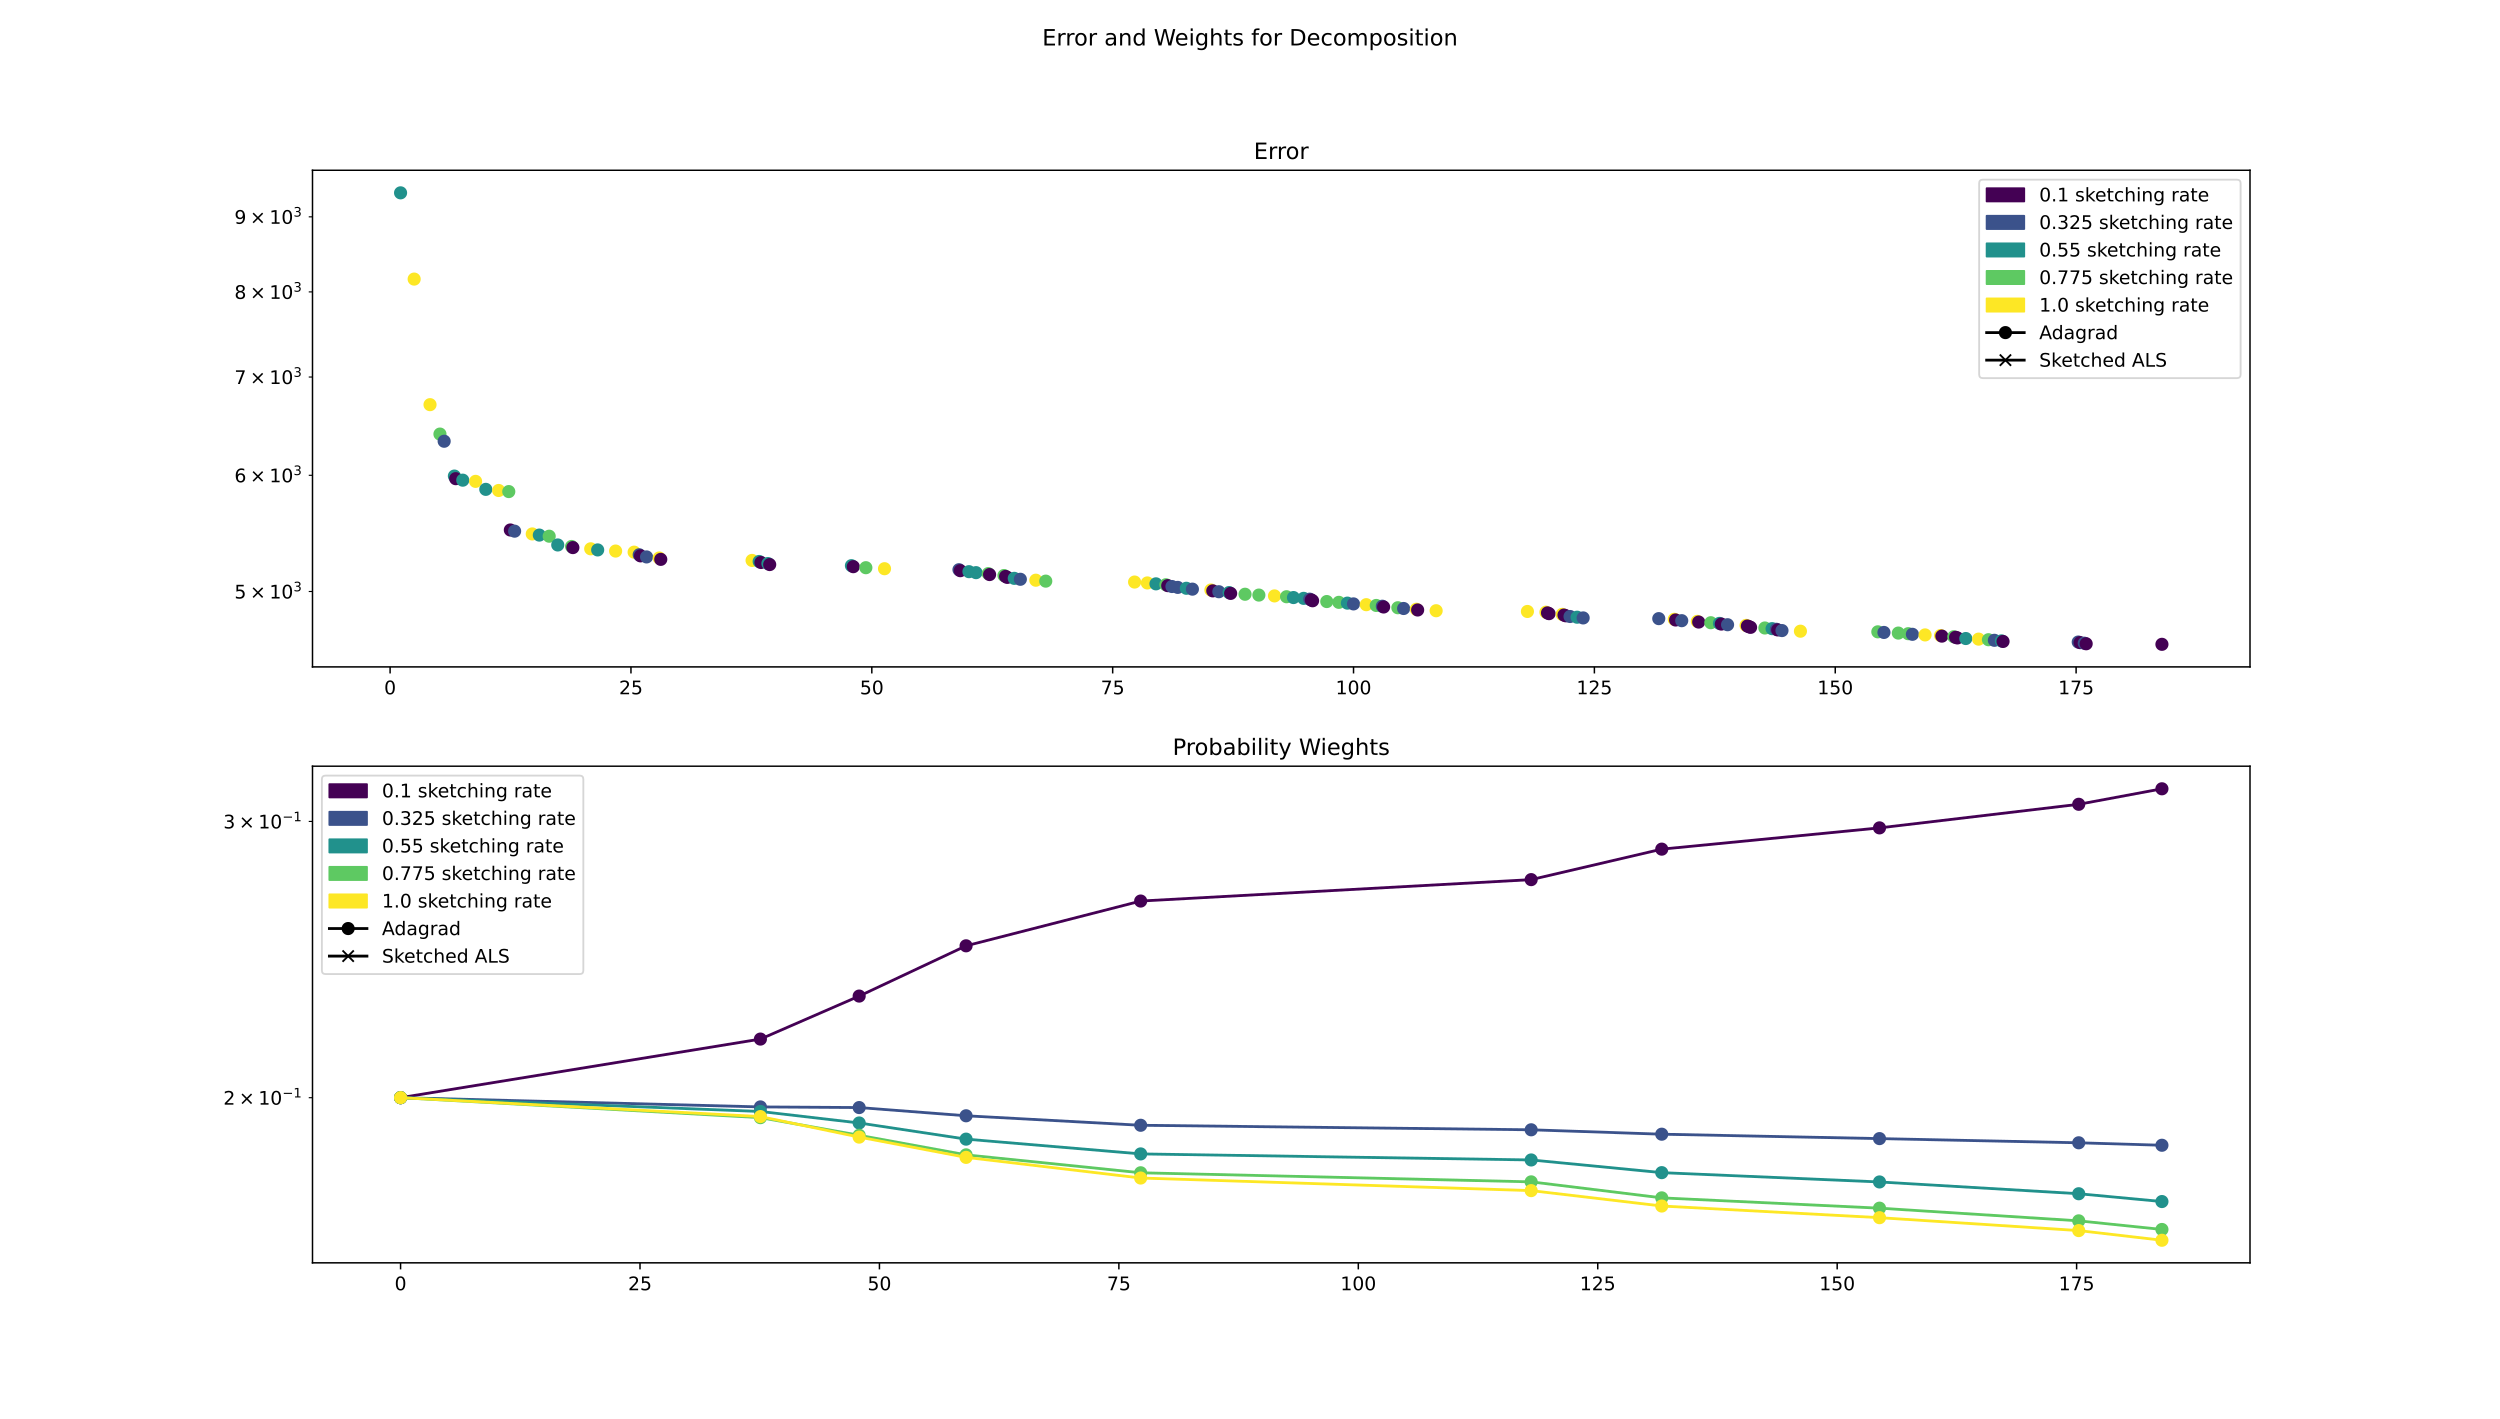 <?xml version="1.0" encoding="utf-8" standalone="no"?>
<!DOCTYPE svg PUBLIC "-//W3C//DTD SVG 1.1//EN"
  "http://www.w3.org/Graphics/SVG/1.1/DTD/svg11.dtd">
<!-- Created with matplotlib (https://matplotlib.org/) -->
<svg height="756pt" version="1.1" viewBox="0 0 1332 756" width="1332pt" xmlns="http://www.w3.org/2000/svg" xmlns:xlink="http://www.w3.org/1999/xlink">
 <defs>
  <style type="text/css">
*{stroke-linecap:butt;stroke-linejoin:round;}
  </style>
 </defs>
 <g id="figure_1">
  <g id="patch_1">
   <path d="M 0 756 
L 1332 756 
L 1332 0 
L 0 0 
z
" style="fill:#ffffff;"/>
  </g>
  <g id="axes_1">
   <g id="patch_2">
    <path d="M 166.5 355.32 
L 1198.8 355.32 
L 1198.8 90.72 
L 166.5 90.72 
z
" style="fill:#ffffff;"/>
   </g>
   <g id="PathCollection_1">
    <defs>
     <path d="M 0 3 
C 0.796 3 1.559 2.684 2.121 2.121 
C 2.684 1.559 3 0.796 3 0 
C 3 -0.796 2.684 -1.559 2.121 -2.121 
C 1.559 -2.684 0.796 -3 0 -3 
C -0.796 -3 -1.559 -2.684 -2.121 -2.121 
C -2.684 -1.559 -3 -0.796 -3 0 
C -3 0.796 -2.684 1.559 -2.121 2.121 
C -1.559 2.684 -0.796 3 0 3 
z
" id="me12b07d452" style="stroke:#21918c;"/>
    </defs>
    <g clip-path="url(#p587d4142aa)">
     <use style="fill:#21918c;stroke:#21918c;" x="213.423" xlink:href="#me12b07d452" y="102.747"/>
    </g>
   </g>
   <g id="PathCollection_2">
    <defs>
     <path d="M 0 3 
C 0.796 3 1.559 2.684 2.121 2.121 
C 2.684 1.559 3 0.796 3 0 
C 3 -0.796 2.684 -1.559 2.121 -2.121 
C 1.559 -2.684 0.796 -3 0 -3 
C -0.796 -3 -1.559 -2.684 -2.121 -2.121 
C -2.684 -1.559 -3 -0.796 -3 0 
C -3 0.796 -2.684 1.559 -2.121 2.121 
C -1.559 2.684 -0.796 3 0 3 
z
" id="m7156bdda58" style="stroke:#fde725;"/>
    </defs>
    <g clip-path="url(#p587d4142aa)">
     <use style="fill:#fde725;stroke:#fde725;" x="220.664" xlink:href="#m7156bdda58" y="148.699"/>
    </g>
   </g>
   <g id="PathCollection_3">
    <g clip-path="url(#p587d4142aa)">
     <use style="fill:#fde725;stroke:#fde725;" x="229.118" xlink:href="#m7156bdda58" y="215.605"/>
    </g>
   </g>
   <g id="PathCollection_4">
    <defs>
     <path d="M 0 3 
C 0.796 3 1.559 2.684 2.121 2.121 
C 2.684 1.559 3 0.796 3 0 
C 3 -0.796 2.684 -1.559 2.121 -2.121 
C 1.559 -2.684 0.796 -3 0 -3 
C -0.796 -3 -1.559 -2.684 -2.121 -2.121 
C -2.684 -1.559 -3 -0.796 -3 0 
C -3 0.796 -2.684 1.559 -2.121 2.121 
C -1.559 2.684 -0.796 3 0 3 
z
" id="mfd7f2df5c1" style="stroke:#5ec962;"/>
    </defs>
    <g clip-path="url(#p587d4142aa)">
     <use style="fill:#5ec962;stroke:#5ec962;" x="234.408" xlink:href="#mfd7f2df5c1" y="231.274"/>
    </g>
   </g>
   <g id="PathCollection_5">
    <defs>
     <path d="M 0 3 
C 0.796 3 1.559 2.684 2.121 2.121 
C 2.684 1.559 3 0.796 3 0 
C 3 -0.796 2.684 -1.559 2.121 -2.121 
C 1.559 -2.684 0.796 -3 0 -3 
C -0.796 -3 -1.559 -2.684 -2.121 -2.121 
C -2.684 -1.559 -3 -0.796 -3 0 
C -3 0.796 -2.684 1.559 -2.121 2.121 
C -1.559 2.684 -0.796 3 0 3 
z
" id="meed9e3c9b1" style="stroke:#3b528b;"/>
    </defs>
    <g clip-path="url(#p587d4142aa)">
     <use style="fill:#3b528b;stroke:#3b528b;" x="236.649" xlink:href="#meed9e3c9b1" y="235.096"/>
    </g>
   </g>
   <g id="PathCollection_6">
    <g clip-path="url(#p587d4142aa)">
     <use style="fill:#21918c;stroke:#21918c;" x="242.096" xlink:href="#me12b07d452" y="253.651"/>
    </g>
   </g>
   <g id="PathCollection_7">
    <defs>
     <path d="M 0 3 
C 0.796 3 1.559 2.684 2.121 2.121 
C 2.684 1.559 3 0.796 3 0 
C 3 -0.796 2.684 -1.559 2.121 -2.121 
C 1.559 -2.684 0.796 -3 0 -3 
C -0.796 -3 -1.559 -2.684 -2.121 -2.121 
C -2.684 -1.559 -3 -0.796 -3 0 
C -3 0.796 -2.684 1.559 -2.121 2.121 
C -1.559 2.684 -0.796 3 0 3 
z
" id="md4a5aa1255" style="stroke:#440154;"/>
    </defs>
    <g clip-path="url(#p587d4142aa)">
     <use style="fill:#440154;stroke:#440154;" x="242.808" xlink:href="#md4a5aa1255" y="255.038"/>
    </g>
   </g>
   <g id="PathCollection_8">
    <g clip-path="url(#p587d4142aa)">
     <use style="fill:#21918c;stroke:#21918c;" x="246.558" xlink:href="#me12b07d452" y="255.834"/>
    </g>
   </g>
   <g id="PathCollection_9">
    <g clip-path="url(#p587d4142aa)">
     <use style="fill:#fde725;stroke:#fde725;" x="253.396" xlink:href="#m7156bdda58" y="256.474"/>
    </g>
   </g>
   <g id="PathCollection_10">
    <g clip-path="url(#p587d4142aa)">
     <use style="fill:#21918c;stroke:#21918c;" x="258.832" xlink:href="#me12b07d452" y="260.733"/>
    </g>
   </g>
   <g id="PathCollection_11">
    <g clip-path="url(#p587d4142aa)">
     <use style="fill:#fde725;stroke:#fde725;" x="265.678" xlink:href="#m7156bdda58" y="261.33"/>
    </g>
   </g>
   <g id="PathCollection_12">
    <g clip-path="url(#p587d4142aa)">
     <use style="fill:#5ec962;stroke:#5ec962;" x="271.076" xlink:href="#mfd7f2df5c1" y="261.912"/>
    </g>
   </g>
   <g id="PathCollection_13">
    <g clip-path="url(#p587d4142aa)">
     <use style="fill:#440154;stroke:#440154;" x="271.906" xlink:href="#md4a5aa1255" y="282.378"/>
    </g>
   </g>
   <g id="PathCollection_14">
    <g clip-path="url(#p587d4142aa)">
     <use style="fill:#3b528b;stroke:#3b528b;" x="274.184" xlink:href="#meed9e3c9b1" y="283.004"/>
    </g>
   </g>
   <g id="PathCollection_15">
    <g clip-path="url(#p587d4142aa)">
     <use style="fill:#fde725;stroke:#fde725;" x="283.586" xlink:href="#m7156bdda58" y="284.486"/>
    </g>
   </g>
   <g id="PathCollection_16">
    <g clip-path="url(#p587d4142aa)">
     <use style="fill:#21918c;stroke:#21918c;" x="287.35" xlink:href="#me12b07d452" y="285.093"/>
    </g>
   </g>
   <g id="PathCollection_17">
    <g clip-path="url(#p587d4142aa)">
     <use style="fill:#5ec962;stroke:#5ec962;" x="292.606" xlink:href="#mfd7f2df5c1" y="285.693"/>
    </g>
   </g>
   <g id="PathCollection_18">
    <g clip-path="url(#p587d4142aa)">
     <use style="fill:#21918c;stroke:#21918c;" x="297.171" xlink:href="#me12b07d452" y="290.356"/>
    </g>
   </g>
   <g id="PathCollection_19">
    <g clip-path="url(#p587d4142aa)">
     <use style="fill:#5ec962;stroke:#5ec962;" x="304.541" xlink:href="#mfd7f2df5c1" y="291.163"/>
    </g>
   </g>
   <g id="PathCollection_20">
    <g clip-path="url(#p587d4142aa)">
     <use style="fill:#440154;stroke:#440154;" x="305.224" xlink:href="#md4a5aa1255" y="291.757"/>
    </g>
   </g>
   <g id="PathCollection_21">
    <g clip-path="url(#p587d4142aa)">
     <use style="fill:#fde725;stroke:#fde725;" x="314.73" xlink:href="#m7156bdda58" y="292.405"/>
    </g>
   </g>
   <g id="PathCollection_22">
    <g clip-path="url(#p587d4142aa)">
     <use style="fill:#21918c;stroke:#21918c;" x="318.44" xlink:href="#me12b07d452" y="292.999"/>
    </g>
   </g>
   <g id="PathCollection_23">
    <g clip-path="url(#p587d4142aa)">
     <use style="fill:#fde725;stroke:#fde725;" x="328.001" xlink:href="#m7156bdda58" y="293.601"/>
    </g>
   </g>
   <g id="PathCollection_24">
    <g clip-path="url(#p587d4142aa)">
     <use style="fill:#fde725;stroke:#fde725;" x="337.864" xlink:href="#m7156bdda58" y="294.189"/>
    </g>
   </g>
   <g id="PathCollection_25">
    <g clip-path="url(#p587d4142aa)">
     <use style="fill:#3b528b;stroke:#3b528b;" x="340.573" xlink:href="#meed9e3c9b1" y="295.581"/>
    </g>
   </g>
   <g id="PathCollection_26">
    <g clip-path="url(#p587d4142aa)">
     <use style="fill:#440154;stroke:#440154;" x="341.257" xlink:href="#md4a5aa1255" y="296.157"/>
    </g>
   </g>
   <g id="PathCollection_27">
    <g clip-path="url(#p587d4142aa)">
     <use style="fill:#3b528b;stroke:#3b528b;" x="344.48" xlink:href="#meed9e3c9b1" y="296.732"/>
    </g>
   </g>
   <g id="PathCollection_28">
    <g clip-path="url(#p587d4142aa)">
     <use style="fill:#fde725;stroke:#fde725;" x="351.22" xlink:href="#m7156bdda58" y="297.304"/>
    </g>
   </g>
   <g id="PathCollection_29">
    <g clip-path="url(#p587d4142aa)">
     <use style="fill:#440154;stroke:#440154;" x="352.054" xlink:href="#md4a5aa1255" y="298.03"/>
    </g>
   </g>
   <g id="PathCollection_30">
    <g clip-path="url(#p587d4142aa)">
     <use style="fill:#fde725;stroke:#fde725;" x="400.708" xlink:href="#m7156bdda58" y="298.595"/>
    </g>
   </g>
   <g id="PathCollection_31">
    <g clip-path="url(#p587d4142aa)">
     <use style="fill:#21918c;stroke:#21918c;" x="404.48" xlink:href="#me12b07d452" y="299.152"/>
    </g>
   </g>
   <g id="PathCollection_32">
    <g clip-path="url(#p587d4142aa)">
     <use style="fill:#440154;stroke:#440154;" x="405.432" xlink:href="#md4a5aa1255" y="299.702"/>
    </g>
   </g>
   <g id="PathCollection_33">
    <g clip-path="url(#p587d4142aa)">
     <use style="fill:#21918c;stroke:#21918c;" x="409.149" xlink:href="#me12b07d452" y="300.252"/>
    </g>
   </g>
   <g id="PathCollection_34">
    <g clip-path="url(#p587d4142aa)">
     <use style="fill:#440154;stroke:#440154;" x="410.093" xlink:href="#md4a5aa1255" y="300.799"/>
    </g>
   </g>
   <g id="PathCollection_35">
    <g clip-path="url(#p587d4142aa)">
     <use style="fill:#21918c;stroke:#21918c;" x="453.641" xlink:href="#me12b07d452" y="301.384"/>
    </g>
   </g>
   <g id="PathCollection_36">
    <g clip-path="url(#p587d4142aa)">
     <use style="fill:#440154;stroke:#440154;" x="454.634" xlink:href="#md4a5aa1255" y="301.924"/>
    </g>
   </g>
   <g id="PathCollection_37">
    <g clip-path="url(#p587d4142aa)">
     <use style="fill:#5ec962;stroke:#5ec962;" x="461.328" xlink:href="#mfd7f2df5c1" y="302.47"/>
    </g>
   </g>
   <g id="PathCollection_38">
    <g clip-path="url(#p587d4142aa)">
     <use style="fill:#fde725;stroke:#fde725;" x="471.27" xlink:href="#m7156bdda58" y="303.009"/>
    </g>
   </g>
   <g id="PathCollection_39">
    <g clip-path="url(#p587d4142aa)">
     <use style="fill:#3b528b;stroke:#3b528b;" x="510.937" xlink:href="#meed9e3c9b1" y="303.541"/>
    </g>
   </g>
   <g id="PathCollection_40">
    <g clip-path="url(#p587d4142aa)">
     <use style="fill:#440154;stroke:#440154;" x="511.642" xlink:href="#md4a5aa1255" y="304.057"/>
    </g>
   </g>
   <g id="PathCollection_41">
    <g clip-path="url(#p587d4142aa)">
     <use style="fill:#21918c;stroke:#21918c;" x="516.261" xlink:href="#me12b07d452" y="304.583"/>
    </g>
   </g>
   <g id="PathCollection_42">
    <g clip-path="url(#p587d4142aa)">
     <use style="fill:#21918c;stroke:#21918c;" x="520.021" xlink:href="#me12b07d452" y="305.104"/>
    </g>
   </g>
   <g id="PathCollection_43">
    <g clip-path="url(#p587d4142aa)">
     <use style="fill:#5ec962;stroke:#5ec962;" x="526.543" xlink:href="#mfd7f2df5c1" y="305.621"/>
    </g>
   </g>
   <g id="PathCollection_44">
    <g clip-path="url(#p587d4142aa)">
     <use style="fill:#440154;stroke:#440154;" x="527.254" xlink:href="#md4a5aa1255" y="306.124"/>
    </g>
   </g>
   <g id="PathCollection_45">
    <g clip-path="url(#p587d4142aa)">
     <use style="fill:#5ec962;stroke:#5ec962;" x="534.912" xlink:href="#mfd7f2df5c1" y="306.64"/>
    </g>
   </g>
   <g id="PathCollection_46">
    <g clip-path="url(#p587d4142aa)">
     <use style="fill:#440154;stroke:#440154;" x="535.78" xlink:href="#md4a5aa1255" y="307.13"/>
    </g>
   </g>
   <g id="PathCollection_47">
    <g clip-path="url(#p587d4142aa)">
     <use style="fill:#440154;stroke:#440154;" x="536.651" xlink:href="#md4a5aa1255" y="307.638"/>
    </g>
   </g>
   <g id="PathCollection_48">
    <g clip-path="url(#p587d4142aa)">
     <use style="fill:#21918c;stroke:#21918c;" x="540.399" xlink:href="#me12b07d452" y="308.145"/>
    </g>
   </g>
   <g id="PathCollection_49">
    <g clip-path="url(#p587d4142aa)">
     <use style="fill:#3b528b;stroke:#3b528b;" x="543.642" xlink:href="#meed9e3c9b1" y="308.641"/>
    </g>
   </g>
   <g id="PathCollection_50">
    <g clip-path="url(#p587d4142aa)">
     <use style="fill:#fde725;stroke:#fde725;" x="551.894" xlink:href="#m7156bdda58" y="309.137"/>
    </g>
   </g>
   <g id="PathCollection_51">
    <g clip-path="url(#p587d4142aa)">
     <use style="fill:#5ec962;stroke:#5ec962;" x="557.18" xlink:href="#mfd7f2df5c1" y="309.627"/>
    </g>
   </g>
   <g id="PathCollection_52">
    <g clip-path="url(#p587d4142aa)">
     <use style="fill:#fde725;stroke:#fde725;" x="604.511" xlink:href="#m7156bdda58" y="310.113"/>
    </g>
   </g>
   <g id="PathCollection_53">
    <g clip-path="url(#p587d4142aa)">
     <use style="fill:#fde725;stroke:#fde725;" x="611.31" xlink:href="#m7156bdda58" y="310.595"/>
    </g>
   </g>
   <g id="PathCollection_54">
    <g clip-path="url(#p587d4142aa)">
     <use style="fill:#21918c;stroke:#21918c;" x="615.901" xlink:href="#me12b07d452" y="311.074"/>
    </g>
   </g>
   <g id="PathCollection_55">
    <g clip-path="url(#p587d4142aa)">
     <use style="fill:#5ec962;stroke:#5ec962;" x="621.168" xlink:href="#mfd7f2df5c1" y="311.551"/>
    </g>
   </g>
   <g id="PathCollection_56">
    <g clip-path="url(#p587d4142aa)">
     <use style="fill:#440154;stroke:#440154;" x="622.176" xlink:href="#md4a5aa1255" y="312.025"/>
    </g>
   </g>
   <g id="PathCollection_57">
    <g clip-path="url(#p587d4142aa)">
     <use style="fill:#3b528b;stroke:#3b528b;" x="624.414" xlink:href="#meed9e3c9b1" y="312.494"/>
    </g>
   </g>
   <g id="PathCollection_58">
    <g clip-path="url(#p587d4142aa)">
     <use style="fill:#3b528b;stroke:#3b528b;" x="627.5" xlink:href="#meed9e3c9b1" y="312.967"/>
    </g>
   </g>
   <g id="PathCollection_59">
    <g clip-path="url(#p587d4142aa)">
     <use style="fill:#21918c;stroke:#21918c;" x="632.085" xlink:href="#me12b07d452" y="313.431"/>
    </g>
   </g>
   <g id="PathCollection_60">
    <g clip-path="url(#p587d4142aa)">
     <use style="fill:#3b528b;stroke:#3b528b;" x="635.314" xlink:href="#meed9e3c9b1" y="313.898"/>
    </g>
   </g>
   <g id="PathCollection_61">
    <g clip-path="url(#p587d4142aa)">
     <use style="fill:#fde725;stroke:#fde725;" x="645.166" xlink:href="#m7156bdda58" y="314.359"/>
    </g>
   </g>
   <g id="PathCollection_62">
    <g clip-path="url(#p587d4142aa)">
     <use style="fill:#440154;stroke:#440154;" x="646.175" xlink:href="#md4a5aa1255" y="314.811"/>
    </g>
   </g>
   <g id="PathCollection_63">
    <g clip-path="url(#p587d4142aa)">
     <use style="fill:#3b528b;stroke:#3b528b;" x="649.398" xlink:href="#meed9e3c9b1" y="315.271"/>
    </g>
   </g>
   <g id="PathCollection_64">
    <g clip-path="url(#p587d4142aa)">
     <use style="fill:#21918c;stroke:#21918c;" x="654.839" xlink:href="#me12b07d452" y="315.723"/>
    </g>
   </g>
   <g id="PathCollection_65">
    <g clip-path="url(#p587d4142aa)">
     <use style="fill:#440154;stroke:#440154;" x="655.689" xlink:href="#md4a5aa1255" y="316.166"/>
    </g>
   </g>
   <g id="PathCollection_66">
    <g clip-path="url(#p587d4142aa)">
     <use style="fill:#5ec962;stroke:#5ec962;" x="663.354" xlink:href="#mfd7f2df5c1" y="316.613"/>
    </g>
   </g>
   <g id="PathCollection_67">
    <g clip-path="url(#p587d4142aa)">
     <use style="fill:#5ec962;stroke:#5ec962;" x="670.732" xlink:href="#mfd7f2df5c1" y="317.055"/>
    </g>
   </g>
   <g id="PathCollection_68">
    <g clip-path="url(#p587d4142aa)">
     <use style="fill:#fde725;stroke:#fde725;" x="679.05" xlink:href="#m7156bdda58" y="317.502"/>
    </g>
   </g>
   <g id="PathCollection_69">
    <g clip-path="url(#p587d4142aa)">
     <use style="fill:#5ec962;stroke:#5ec962;" x="685.468" xlink:href="#mfd7f2df5c1" y="317.94"/>
    </g>
   </g>
   <g id="PathCollection_70">
    <g clip-path="url(#p587d4142aa)">
     <use style="fill:#21918c;stroke:#21918c;" x="689.167" xlink:href="#me12b07d452" y="318.376"/>
    </g>
   </g>
   <g id="PathCollection_71">
    <g clip-path="url(#p587d4142aa)">
     <use style="fill:#21918c;stroke:#21918c;" x="694.583" xlink:href="#me12b07d452" y="318.808"/>
    </g>
   </g>
   <g id="PathCollection_72">
    <g clip-path="url(#p587d4142aa)">
     <use style="fill:#3b528b;stroke:#3b528b;" x="697.801" xlink:href="#meed9e3c9b1" y="319.233"/>
    </g>
   </g>
   <g id="PathCollection_73">
    <g clip-path="url(#p587d4142aa)">
     <use style="fill:#440154;stroke:#440154;" x="698.645" xlink:href="#md4a5aa1255" y="319.654"/>
    </g>
   </g>
   <g id="PathCollection_74">
    <g clip-path="url(#p587d4142aa)">
     <use style="fill:#440154;stroke:#440154;" x="699.348" xlink:href="#md4a5aa1255" y="320.08"/>
    </g>
   </g>
   <g id="PathCollection_75">
    <g clip-path="url(#p587d4142aa)">
     <use style="fill:#5ec962;stroke:#5ec962;" x="706.902" xlink:href="#mfd7f2df5c1" y="320.504"/>
    </g>
   </g>
   <g id="PathCollection_76">
    <g clip-path="url(#p587d4142aa)">
     <use style="fill:#5ec962;stroke:#5ec962;" x="713.34" xlink:href="#mfd7f2df5c1" y="320.928"/>
    </g>
   </g>
   <g id="PathCollection_77">
    <g clip-path="url(#p587d4142aa)">
     <use style="fill:#21918c;stroke:#21918c;" x="717.894" xlink:href="#me12b07d452" y="321.346"/>
    </g>
   </g>
   <g id="PathCollection_78">
    <g clip-path="url(#p587d4142aa)">
     <use style="fill:#3b528b;stroke:#3b528b;" x="721.143" xlink:href="#meed9e3c9b1" y="321.76"/>
    </g>
   </g>
   <g id="PathCollection_79">
    <g clip-path="url(#p587d4142aa)">
     <use style="fill:#fde725;stroke:#fde725;" x="727.952" xlink:href="#m7156bdda58" y="322.176"/>
    </g>
   </g>
   <g id="PathCollection_80">
    <g clip-path="url(#p587d4142aa)">
     <use style="fill:#5ec962;stroke:#5ec962;" x="733.258" xlink:href="#mfd7f2df5c1" y="322.589"/>
    </g>
   </g>
   <g id="PathCollection_81">
    <g clip-path="url(#p587d4142aa)">
     <use style="fill:#3b528b;stroke:#3b528b;" x="736.491" xlink:href="#meed9e3c9b1" y="322.998"/>
    </g>
   </g>
   <g id="PathCollection_82">
    <g clip-path="url(#p587d4142aa)">
     <use style="fill:#440154;stroke:#440154;" x="737.195" xlink:href="#md4a5aa1255" y="323.401"/>
    </g>
   </g>
   <g id="PathCollection_83">
    <g clip-path="url(#p587d4142aa)">
     <use style="fill:#5ec962;stroke:#5ec962;" x="744.781" xlink:href="#mfd7f2df5c1" y="323.804"/>
    </g>
   </g>
   <g id="PathCollection_84">
    <g clip-path="url(#p587d4142aa)">
     <use style="fill:#3b528b;stroke:#3b528b;" x="747.847" xlink:href="#meed9e3c9b1" y="324.207"/>
    </g>
   </g>
   <g id="PathCollection_85">
    <g clip-path="url(#p587d4142aa)">
     <use style="fill:#fde725;stroke:#fde725;" x="754.627" xlink:href="#m7156bdda58" y="324.61"/>
    </g>
   </g>
   <g id="PathCollection_86">
    <g clip-path="url(#p587d4142aa)">
     <use style="fill:#440154;stroke:#440154;" x="755.324" xlink:href="#md4a5aa1255" y="325.001"/>
    </g>
   </g>
   <g id="PathCollection_87">
    <g clip-path="url(#p587d4142aa)">
     <use style="fill:#fde725;stroke:#fde725;" x="765.175" xlink:href="#m7156bdda58" y="325.399"/>
    </g>
   </g>
   <g id="PathCollection_88">
    <g clip-path="url(#p587d4142aa)">
     <use style="fill:#fde725;stroke:#fde725;" x="813.81" xlink:href="#m7156bdda58" y="325.791"/>
    </g>
   </g>
   <g id="PathCollection_89">
    <g clip-path="url(#p587d4142aa)">
     <use style="fill:#fde725;stroke:#fde725;" x="823.677" xlink:href="#m7156bdda58" y="326.18"/>
    </g>
   </g>
   <g id="PathCollection_90">
    <g clip-path="url(#p587d4142aa)">
     <use style="fill:#440154;stroke:#440154;" x="824.511" xlink:href="#md4a5aa1255" y="326.555"/>
    </g>
   </g>
   <g id="PathCollection_91">
    <g clip-path="url(#p587d4142aa)">
     <use style="fill:#440154;stroke:#440154;" x="825.333" xlink:href="#md4a5aa1255" y="326.949"/>
    </g>
   </g>
   <g id="PathCollection_92">
    <g clip-path="url(#p587d4142aa)">
     <use style="fill:#fde725;stroke:#fde725;" x="832.336" xlink:href="#m7156bdda58" y="327.338"/>
    </g>
   </g>
   <g id="PathCollection_93">
    <g clip-path="url(#p587d4142aa)">
     <use style="fill:#440154;stroke:#440154;" x="833.297" xlink:href="#md4a5aa1255" y="327.713"/>
    </g>
   </g>
   <g id="PathCollection_94">
    <g clip-path="url(#p587d4142aa)">
     <use style="fill:#440154;stroke:#440154;" x="834.26" xlink:href="#md4a5aa1255" y="328.094"/>
    </g>
   </g>
   <g id="PathCollection_95">
    <g clip-path="url(#p587d4142aa)">
     <use style="fill:#3b528b;stroke:#3b528b;" x="836.52" xlink:href="#meed9e3c9b1" y="328.47"/>
    </g>
   </g>
   <g id="PathCollection_96">
    <g clip-path="url(#p587d4142aa)">
     <use style="fill:#21918c;stroke:#21918c;" x="840.278" xlink:href="#me12b07d452" y="328.85"/>
    </g>
   </g>
   <g id="PathCollection_97">
    <g clip-path="url(#p587d4142aa)">
     <use style="fill:#3b528b;stroke:#3b528b;" x="843.501" xlink:href="#meed9e3c9b1" y="329.227"/>
    </g>
   </g>
   <g id="PathCollection_98">
    <g clip-path="url(#p587d4142aa)">
     <use style="fill:#3b528b;stroke:#3b528b;" x="883.792" xlink:href="#meed9e3c9b1" y="329.602"/>
    </g>
   </g>
   <g id="PathCollection_99">
    <g clip-path="url(#p587d4142aa)">
     <use style="fill:#fde725;stroke:#fde725;" x="892.053" xlink:href="#m7156bdda58" y="329.973"/>
    </g>
   </g>
   <g id="PathCollection_100">
    <g clip-path="url(#p587d4142aa)">
     <use style="fill:#440154;stroke:#440154;" x="892.757" xlink:href="#md4a5aa1255" y="330.332"/>
    </g>
   </g>
   <g id="PathCollection_101">
    <g clip-path="url(#p587d4142aa)">
     <use style="fill:#3b528b;stroke:#3b528b;" x="896.026" xlink:href="#meed9e3c9b1" y="330.7"/>
    </g>
   </g>
   <g id="PathCollection_102">
    <g clip-path="url(#p587d4142aa)">
     <use style="fill:#fde725;stroke:#fde725;" x="904.348" xlink:href="#m7156bdda58" y="331.067"/>
    </g>
   </g>
   <g id="PathCollection_103">
    <g clip-path="url(#p587d4142aa)">
     <use style="fill:#440154;stroke:#440154;" x="905.07" xlink:href="#md4a5aa1255" y="331.43"/>
    </g>
   </g>
   <g id="PathCollection_104">
    <g clip-path="url(#p587d4142aa)">
     <use style="fill:#5ec962;stroke:#5ec962;" x="911.513" xlink:href="#mfd7f2df5c1" y="331.79"/>
    </g>
   </g>
   <g id="PathCollection_105">
    <g clip-path="url(#p587d4142aa)">
     <use style="fill:#21918c;stroke:#21918c;" x="916.116" xlink:href="#me12b07d452" y="332.148"/>
    </g>
   </g>
   <g id="PathCollection_106">
    <g clip-path="url(#p587d4142aa)">
     <use style="fill:#440154;stroke:#440154;" x="917.105" xlink:href="#md4a5aa1255" y="332.499"/>
    </g>
   </g>
   <g id="PathCollection_107">
    <g clip-path="url(#p587d4142aa)">
     <use style="fill:#3b528b;stroke:#3b528b;" x="920.45" xlink:href="#meed9e3c9b1" y="332.854"/>
    </g>
   </g>
   <g id="PathCollection_108">
    <g clip-path="url(#p587d4142aa)">
     <use style="fill:#fde725;stroke:#fde725;" x="930.308" xlink:href="#m7156bdda58" y="333.208"/>
    </g>
   </g>
   <g id="PathCollection_109">
    <g clip-path="url(#p587d4142aa)">
     <use style="fill:#440154;stroke:#440154;" x="931.01" xlink:href="#md4a5aa1255" y="333.551"/>
    </g>
   </g>
   <g id="PathCollection_110">
    <g clip-path="url(#p587d4142aa)">
     <use style="fill:#440154;stroke:#440154;" x="931.867" xlink:href="#md4a5aa1255" y="333.904"/>
    </g>
   </g>
   <g id="PathCollection_111">
    <g clip-path="url(#p587d4142aa)">
     <use style="fill:#440154;stroke:#440154;" x="932.714" xlink:href="#md4a5aa1255" y="334.247"/>
    </g>
   </g>
   <g id="PathCollection_112">
    <g clip-path="url(#p587d4142aa)">
     <use style="fill:#5ec962;stroke:#5ec962;" x="940.324" xlink:href="#mfd7f2df5c1" y="334.593"/>
    </g>
   </g>
   <g id="PathCollection_113">
    <g clip-path="url(#p587d4142aa)">
     <use style="fill:#21918c;stroke:#21918c;" x="944.163" xlink:href="#me12b07d452" y="334.942"/>
    </g>
   </g>
   <g id="PathCollection_114">
    <g clip-path="url(#p587d4142aa)">
     <use style="fill:#3b528b;stroke:#3b528b;" x="946.431" xlink:href="#meed9e3c9b1" y="335.283"/>
    </g>
   </g>
   <g id="PathCollection_115">
    <g clip-path="url(#p587d4142aa)">
     <use style="fill:#440154;stroke:#440154;" x="947.156" xlink:href="#md4a5aa1255" y="335.622"/>
    </g>
   </g>
   <g id="PathCollection_116">
    <g clip-path="url(#p587d4142aa)">
     <use style="fill:#3b528b;stroke:#3b528b;" x="949.438" xlink:href="#meed9e3c9b1" y="335.965"/>
    </g>
   </g>
   <g id="PathCollection_117">
    <g clip-path="url(#p587d4142aa)">
     <use style="fill:#fde725;stroke:#fde725;" x="959.268" xlink:href="#m7156bdda58" y="336.301"/>
    </g>
   </g>
   <g id="PathCollection_118">
    <g clip-path="url(#p587d4142aa)">
     <use style="fill:#5ec962;stroke:#5ec962;" x="1000.508" xlink:href="#mfd7f2df5c1" y="336.638"/>
    </g>
   </g>
   <g id="PathCollection_119">
    <g clip-path="url(#p587d4142aa)">
     <use style="fill:#3b528b;stroke:#3b528b;" x="1003.764" xlink:href="#meed9e3c9b1" y="336.968"/>
    </g>
   </g>
   <g id="PathCollection_120">
    <g clip-path="url(#p587d4142aa)">
     <use style="fill:#5ec962;stroke:#5ec962;" x="1011.424" xlink:href="#mfd7f2df5c1" y="337.3"/>
    </g>
   </g>
   <g id="PathCollection_121">
    <g clip-path="url(#p587d4142aa)">
     <use style="fill:#5ec962;stroke:#5ec962;" x="1016.699" xlink:href="#mfd7f2df5c1" y="337.63"/>
    </g>
   </g>
   <g id="PathCollection_122">
    <g clip-path="url(#p587d4142aa)">
     <use style="fill:#3b528b;stroke:#3b528b;" x="1018.925" xlink:href="#meed9e3c9b1" y="337.958"/>
    </g>
   </g>
   <g id="PathCollection_123">
    <g clip-path="url(#p587d4142aa)">
     <use style="fill:#fde725;stroke:#fde725;" x="1025.681" xlink:href="#m7156bdda58" y="338.285"/>
    </g>
   </g>
   <g id="PathCollection_124">
    <g clip-path="url(#p587d4142aa)">
     <use style="fill:#fde725;stroke:#fde725;" x="1033.928" xlink:href="#m7156bdda58" y="338.615"/>
    </g>
   </g>
   <g id="PathCollection_125">
    <g clip-path="url(#p587d4142aa)">
     <use style="fill:#440154;stroke:#440154;" x="1034.628" xlink:href="#md4a5aa1255" y="338.925"/>
    </g>
   </g>
   <g id="PathCollection_126">
    <g clip-path="url(#p587d4142aa)">
     <use style="fill:#5ec962;stroke:#5ec962;" x="1040.975" xlink:href="#mfd7f2df5c1" y="339.258"/>
    </g>
   </g>
   <g id="PathCollection_127">
    <g clip-path="url(#p587d4142aa)">
     <use style="fill:#440154;stroke:#440154;" x="1041.933" xlink:href="#md4a5aa1255" y="339.572"/>
    </g>
   </g>
   <g id="PathCollection_128">
    <g clip-path="url(#p587d4142aa)">
     <use style="fill:#440154;stroke:#440154;" x="1042.89" xlink:href="#md4a5aa1255" y="339.89"/>
    </g>
   </g>
   <g id="PathCollection_129">
    <g clip-path="url(#p587d4142aa)">
     <use style="fill:#21918c;stroke:#21918c;" x="1047.374" xlink:href="#me12b07d452" y="340.207"/>
    </g>
   </g>
   <g id="PathCollection_130">
    <g clip-path="url(#p587d4142aa)">
     <use style="fill:#fde725;stroke:#fde725;" x="1054.199" xlink:href="#m7156bdda58" y="340.526"/>
    </g>
   </g>
   <g id="PathCollection_131">
    <g clip-path="url(#p587d4142aa)">
     <use style="fill:#5ec962;stroke:#5ec962;" x="1059.443" xlink:href="#mfd7f2df5c1" y="340.841"/>
    </g>
   </g>
   <g id="PathCollection_132">
    <g clip-path="url(#p587d4142aa)">
     <use style="fill:#3b528b;stroke:#3b528b;" x="1062.609" xlink:href="#meed9e3c9b1" y="341.155"/>
    </g>
   </g>
   <g id="PathCollection_133">
    <g clip-path="url(#p587d4142aa)">
     <use style="fill:#21918c;stroke:#21918c;" x="1066.362" xlink:href="#me12b07d452" y="341.466"/>
    </g>
   </g>
   <g id="PathCollection_134">
    <g clip-path="url(#p587d4142aa)">
     <use style="fill:#440154;stroke:#440154;" x="1067.218" xlink:href="#md4a5aa1255" y="341.768"/>
    </g>
   </g>
   <g id="PathCollection_135">
    <g clip-path="url(#p587d4142aa)">
     <use style="fill:#3b528b;stroke:#3b528b;" x="1107.281" xlink:href="#meed9e3c9b1" y="342.08"/>
    </g>
   </g>
   <g id="PathCollection_136">
    <g clip-path="url(#p587d4142aa)">
     <use style="fill:#440154;stroke:#440154;" x="1108.266" xlink:href="#md4a5aa1255" y="342.389"/>
    </g>
   </g>
   <g id="PathCollection_137">
    <g clip-path="url(#p587d4142aa)">
     <use style="fill:#3b528b;stroke:#3b528b;" x="1110.496" xlink:href="#meed9e3c9b1" y="342.693"/>
    </g>
   </g>
   <g id="PathCollection_138">
    <g clip-path="url(#p587d4142aa)">
     <use style="fill:#440154;stroke:#440154;" x="1111.51" xlink:href="#md4a5aa1255" y="342.995"/>
    </g>
   </g>
   <g id="PathCollection_139">
    <g clip-path="url(#p587d4142aa)">
     <use style="fill:#440154;stroke:#440154;" x="1151.877" xlink:href="#md4a5aa1255" y="343.293"/>
    </g>
   </g>
   <g id="matplotlib.axis_1">
    <g id="xtick_1">
     <g id="line2d_1">
      <defs>
       <path d="M 0 0 
L 0 3.5 
" id="m2a11aa7903" style="stroke:#000000;stroke-width:0.8;"/>
      </defs>
      <g>
       <use style="stroke:#000000;stroke-width:0.8;" x="207.844" xlink:href="#m2a11aa7903" y="355.32"/>
      </g>
     </g>
     <g id="text_1">
      <!-- 0 -->
      <defs>
       <path d="M 31.781 66.406 
Q 24.172 66.406 20.328 58.906 
Q 16.5 51.422 16.5 36.375 
Q 16.5 21.391 20.328 13.891 
Q 24.172 6.391 31.781 6.391 
Q 39.453 6.391 43.281 13.891 
Q 47.125 21.391 47.125 36.375 
Q 47.125 51.422 43.281 58.906 
Q 39.453 66.406 31.781 66.406 
z
M 31.781 74.219 
Q 44.047 74.219 50.516 64.516 
Q 56.984 54.828 56.984 36.375 
Q 56.984 17.969 50.516 8.266 
Q 44.047 -1.422 31.781 -1.422 
Q 19.531 -1.422 13.062 8.266 
Q 6.594 17.969 6.594 36.375 
Q 6.594 54.828 13.062 64.516 
Q 19.531 74.219 31.781 74.219 
z
" id="DejaVuSans-48"/>
      </defs>
      <g transform="translate(204.663 369.918)scale(0.1 -0.1)">
       <use xlink:href="#DejaVuSans-48"/>
      </g>
     </g>
    </g>
    <g id="xtick_2">
     <g id="line2d_2">
      <g>
       <use style="stroke:#000000;stroke-width:0.8;" x="336.173" xlink:href="#m2a11aa7903" y="355.32"/>
      </g>
     </g>
     <g id="text_2">
      <!-- 25 -->
      <defs>
       <path d="M 19.188 8.297 
L 53.609 8.297 
L 53.609 0 
L 7.328 0 
L 7.328 8.297 
Q 12.938 14.109 22.625 23.891 
Q 32.328 33.688 34.812 36.531 
Q 39.547 41.844 41.422 45.531 
Q 43.312 49.219 43.312 52.781 
Q 43.312 58.594 39.234 62.25 
Q 35.156 65.922 28.609 65.922 
Q 23.969 65.922 18.812 64.312 
Q 13.672 62.703 7.812 59.422 
L 7.812 69.391 
Q 13.766 71.781 18.938 73 
Q 24.125 74.219 28.422 74.219 
Q 39.75 74.219 46.484 68.547 
Q 53.219 62.891 53.219 53.422 
Q 53.219 48.922 51.531 44.891 
Q 49.859 40.875 45.406 35.406 
Q 44.188 33.984 37.641 27.219 
Q 31.109 20.453 19.188 8.297 
z
" id="DejaVuSans-50"/>
       <path d="M 10.797 72.906 
L 49.516 72.906 
L 49.516 64.594 
L 19.828 64.594 
L 19.828 46.734 
Q 21.969 47.469 24.109 47.828 
Q 26.266 48.188 28.422 48.188 
Q 40.625 48.188 47.75 41.5 
Q 54.891 34.812 54.891 23.391 
Q 54.891 11.625 47.562 5.094 
Q 40.234 -1.422 26.906 -1.422 
Q 22.312 -1.422 17.547 -0.641 
Q 12.797 0.141 7.719 1.703 
L 7.719 11.625 
Q 12.109 9.234 16.797 8.062 
Q 21.484 6.891 26.703 6.891 
Q 35.156 6.891 40.078 11.328 
Q 45.016 15.766 45.016 23.391 
Q 45.016 31 40.078 35.438 
Q 35.156 39.891 26.703 39.891 
Q 22.75 39.891 18.812 39.016 
Q 14.891 38.141 10.797 36.281 
z
" id="DejaVuSans-53"/>
      </defs>
      <g transform="translate(329.811 369.918)scale(0.1 -0.1)">
       <use xlink:href="#DejaVuSans-50"/>
       <use x="63.623" xlink:href="#DejaVuSans-53"/>
      </g>
     </g>
    </g>
    <g id="xtick_3">
     <g id="line2d_3">
      <g>
       <use style="stroke:#000000;stroke-width:0.8;" x="464.502" xlink:href="#m2a11aa7903" y="355.32"/>
      </g>
     </g>
     <g id="text_3">
      <!-- 50 -->
      <g transform="translate(458.14 369.918)scale(0.1 -0.1)">
       <use xlink:href="#DejaVuSans-53"/>
       <use x="63.623" xlink:href="#DejaVuSans-48"/>
      </g>
     </g>
    </g>
    <g id="xtick_4">
     <g id="line2d_4">
      <g>
       <use style="stroke:#000000;stroke-width:0.8;" x="592.831" xlink:href="#m2a11aa7903" y="355.32"/>
      </g>
     </g>
     <g id="text_4">
      <!-- 75 -->
      <defs>
       <path d="M 8.203 72.906 
L 55.078 72.906 
L 55.078 68.703 
L 28.609 0 
L 18.312 0 
L 43.219 64.594 
L 8.203 64.594 
z
" id="DejaVuSans-55"/>
      </defs>
      <g transform="translate(586.469 369.918)scale(0.1 -0.1)">
       <use xlink:href="#DejaVuSans-55"/>
       <use x="63.623" xlink:href="#DejaVuSans-53"/>
      </g>
     </g>
    </g>
    <g id="xtick_5">
     <g id="line2d_5">
      <g>
       <use style="stroke:#000000;stroke-width:0.8;" x="721.161" xlink:href="#m2a11aa7903" y="355.32"/>
      </g>
     </g>
     <g id="text_5">
      <!-- 100 -->
      <defs>
       <path d="M 12.406 8.297 
L 28.516 8.297 
L 28.516 63.922 
L 10.984 60.406 
L 10.984 69.391 
L 28.422 72.906 
L 38.281 72.906 
L 38.281 8.297 
L 54.391 8.297 
L 54.391 0 
L 12.406 0 
z
" id="DejaVuSans-49"/>
      </defs>
      <g transform="translate(711.617 369.918)scale(0.1 -0.1)">
       <use xlink:href="#DejaVuSans-49"/>
       <use x="63.623" xlink:href="#DejaVuSans-48"/>
       <use x="127.246" xlink:href="#DejaVuSans-48"/>
      </g>
     </g>
    </g>
    <g id="xtick_6">
     <g id="line2d_6">
      <g>
       <use style="stroke:#000000;stroke-width:0.8;" x="849.49" xlink:href="#m2a11aa7903" y="355.32"/>
      </g>
     </g>
     <g id="text_6">
      <!-- 125 -->
      <g transform="translate(839.946 369.918)scale(0.1 -0.1)">
       <use xlink:href="#DejaVuSans-49"/>
       <use x="63.623" xlink:href="#DejaVuSans-50"/>
       <use x="127.246" xlink:href="#DejaVuSans-53"/>
      </g>
     </g>
    </g>
    <g id="xtick_7">
     <g id="line2d_7">
      <g>
       <use style="stroke:#000000;stroke-width:0.8;" x="977.819" xlink:href="#m2a11aa7903" y="355.32"/>
      </g>
     </g>
     <g id="text_7">
      <!-- 150 -->
      <g transform="translate(968.275 369.918)scale(0.1 -0.1)">
       <use xlink:href="#DejaVuSans-49"/>
       <use x="63.623" xlink:href="#DejaVuSans-53"/>
       <use x="127.246" xlink:href="#DejaVuSans-48"/>
      </g>
     </g>
    </g>
    <g id="xtick_8">
     <g id="line2d_8">
      <g>
       <use style="stroke:#000000;stroke-width:0.8;" x="1106.148" xlink:href="#m2a11aa7903" y="355.32"/>
      </g>
     </g>
     <g id="text_8">
      <!-- 175 -->
      <g transform="translate(1096.604 369.918)scale(0.1 -0.1)">
       <use xlink:href="#DejaVuSans-49"/>
       <use x="63.623" xlink:href="#DejaVuSans-55"/>
       <use x="127.246" xlink:href="#DejaVuSans-53"/>
      </g>
     </g>
    </g>
   </g>
   <g id="matplotlib.axis_2">
    <g id="ytick_1">
     <g id="line2d_9">
      <defs>
       <path d="M 0 0 
L -2 0 
" id="m2ac2d05dd7" style="stroke:#000000;stroke-width:0.6;"/>
      </defs>
      <g>
       <use style="stroke:#000000;stroke-width:0.6;" x="166.5" xlink:href="#m2ac2d05dd7" y="315.164"/>
      </g>
     </g>
     <g id="text_9">
      <!-- $\mathdefault{5\times10^{3}}$ -->
      <defs>
       <path d="M 70.125 53.719 
L 47.797 31.297 
L 70.125 8.984 
L 64.312 3.078 
L 41.891 25.484 
L 19.484 3.078 
L 13.719 8.984 
L 35.984 31.297 
L 13.719 53.719 
L 19.484 59.625 
L 41.891 37.203 
L 64.312 59.625 
z
" id="DejaVuSans-215"/>
       <path d="M 40.578 39.312 
Q 47.656 37.797 51.625 33 
Q 55.609 28.219 55.609 21.188 
Q 55.609 10.406 48.188 4.484 
Q 40.766 -1.422 27.094 -1.422 
Q 22.516 -1.422 17.656 -0.516 
Q 12.797 0.391 7.625 2.203 
L 7.625 11.719 
Q 11.719 9.328 16.594 8.109 
Q 21.484 6.891 26.812 6.891 
Q 36.078 6.891 40.938 10.547 
Q 45.797 14.203 45.797 21.188 
Q 45.797 27.641 41.281 31.266 
Q 36.766 34.906 28.719 34.906 
L 20.219 34.906 
L 20.219 43.016 
L 29.109 43.016 
Q 36.375 43.016 40.234 45.922 
Q 44.094 48.828 44.094 54.297 
Q 44.094 59.906 40.109 62.906 
Q 36.141 65.922 28.719 65.922 
Q 24.656 65.922 20.016 65.031 
Q 15.375 64.156 9.812 62.312 
L 9.812 71.094 
Q 15.438 72.656 20.344 73.438 
Q 25.25 74.219 29.594 74.219 
Q 40.828 74.219 47.359 69.109 
Q 53.906 64.016 53.906 55.328 
Q 53.906 49.266 50.438 45.094 
Q 46.969 40.922 40.578 39.312 
z
" id="DejaVuSans-51"/>
      </defs>
      <g transform="translate(124.9 318.964)scale(0.1 -0.1)">
       <use transform="translate(0 0.766)" xlink:href="#DejaVuSans-53"/>
       <use transform="translate(83.105 0.766)" xlink:href="#DejaVuSans-215"/>
       <use transform="translate(186.377 0.766)" xlink:href="#DejaVuSans-49"/>
       <use transform="translate(250 0.766)" xlink:href="#DejaVuSans-48"/>
       <use transform="translate(314.58 39.047)scale(0.7)" xlink:href="#DejaVuSans-51"/>
      </g>
     </g>
    </g>
    <g id="ytick_2">
     <g id="line2d_10">
      <g>
       <use style="stroke:#000000;stroke-width:0.6;" x="166.5" xlink:href="#m2ac2d05dd7" y="253.239"/>
      </g>
     </g>
     <g id="text_10">
      <!-- $\mathdefault{6\times10^{3}}$ -->
      <defs>
       <path d="M 33.016 40.375 
Q 26.375 40.375 22.484 35.828 
Q 18.609 31.297 18.609 23.391 
Q 18.609 15.531 22.484 10.953 
Q 26.375 6.391 33.016 6.391 
Q 39.656 6.391 43.531 10.953 
Q 47.406 15.531 47.406 23.391 
Q 47.406 31.297 43.531 35.828 
Q 39.656 40.375 33.016 40.375 
z
M 52.594 71.297 
L 52.594 62.312 
Q 48.875 64.062 45.094 64.984 
Q 41.312 65.922 37.594 65.922 
Q 27.828 65.922 22.672 59.328 
Q 17.531 52.734 16.797 39.406 
Q 19.672 43.656 24.016 45.922 
Q 28.375 48.188 33.594 48.188 
Q 44.578 48.188 50.953 41.516 
Q 57.328 34.859 57.328 23.391 
Q 57.328 12.156 50.688 5.359 
Q 44.047 -1.422 33.016 -1.422 
Q 20.359 -1.422 13.672 8.266 
Q 6.984 17.969 6.984 36.375 
Q 6.984 53.656 15.188 63.938 
Q 23.391 74.219 37.203 74.219 
Q 40.922 74.219 44.703 73.484 
Q 48.484 72.75 52.594 71.297 
z
" id="DejaVuSans-54"/>
      </defs>
      <g transform="translate(124.9 257.038)scale(0.1 -0.1)">
       <use transform="translate(0 0.766)" xlink:href="#DejaVuSans-54"/>
       <use transform="translate(83.105 0.766)" xlink:href="#DejaVuSans-215"/>
       <use transform="translate(186.377 0.766)" xlink:href="#DejaVuSans-49"/>
       <use transform="translate(250 0.766)" xlink:href="#DejaVuSans-48"/>
       <use transform="translate(314.58 39.047)scale(0.7)" xlink:href="#DejaVuSans-51"/>
      </g>
     </g>
    </g>
    <g id="ytick_3">
     <g id="line2d_11">
      <g>
       <use style="stroke:#000000;stroke-width:0.6;" x="166.5" xlink:href="#m2ac2d05dd7" y="200.881"/>
      </g>
     </g>
     <g id="text_11">
      <!-- $\mathdefault{7\times10^{3}}$ -->
      <g transform="translate(124.9 204.68)scale(0.1 -0.1)">
       <use transform="translate(0 0.766)" xlink:href="#DejaVuSans-55"/>
       <use transform="translate(83.105 0.766)" xlink:href="#DejaVuSans-215"/>
       <use transform="translate(186.377 0.766)" xlink:href="#DejaVuSans-49"/>
       <use transform="translate(250 0.766)" xlink:href="#DejaVuSans-48"/>
       <use transform="translate(314.58 39.047)scale(0.7)" xlink:href="#DejaVuSans-51"/>
      </g>
     </g>
    </g>
    <g id="ytick_4">
     <g id="line2d_12">
      <g>
       <use style="stroke:#000000;stroke-width:0.6;" x="166.5" xlink:href="#m2ac2d05dd7" y="155.527"/>
      </g>
     </g>
     <g id="text_12">
      <!-- $\mathdefault{8\times10^{3}}$ -->
      <defs>
       <path d="M 31.781 34.625 
Q 24.75 34.625 20.719 30.859 
Q 16.703 27.094 16.703 20.516 
Q 16.703 13.922 20.719 10.156 
Q 24.75 6.391 31.781 6.391 
Q 38.812 6.391 42.859 10.172 
Q 46.922 13.969 46.922 20.516 
Q 46.922 27.094 42.891 30.859 
Q 38.875 34.625 31.781 34.625 
z
M 21.922 38.812 
Q 15.578 40.375 12.031 44.719 
Q 8.5 49.078 8.5 55.328 
Q 8.5 64.062 14.719 69.141 
Q 20.953 74.219 31.781 74.219 
Q 42.672 74.219 48.875 69.141 
Q 55.078 64.062 55.078 55.328 
Q 55.078 49.078 51.531 44.719 
Q 48 40.375 41.703 38.812 
Q 48.828 37.156 52.797 32.312 
Q 56.781 27.484 56.781 20.516 
Q 56.781 9.906 50.312 4.234 
Q 43.844 -1.422 31.781 -1.422 
Q 19.734 -1.422 13.25 4.234 
Q 6.781 9.906 6.781 20.516 
Q 6.781 27.484 10.781 32.312 
Q 14.797 37.156 21.922 38.812 
z
M 18.312 54.391 
Q 18.312 48.734 21.844 45.562 
Q 25.391 42.391 31.781 42.391 
Q 38.141 42.391 41.719 45.562 
Q 45.312 48.734 45.312 54.391 
Q 45.312 60.062 41.719 63.234 
Q 38.141 66.406 31.781 66.406 
Q 25.391 66.406 21.844 63.234 
Q 18.312 60.062 18.312 54.391 
z
" id="DejaVuSans-56"/>
      </defs>
      <g transform="translate(124.9 159.326)scale(0.1 -0.1)">
       <use transform="translate(0 0.766)" xlink:href="#DejaVuSans-56"/>
       <use transform="translate(83.105 0.766)" xlink:href="#DejaVuSans-215"/>
       <use transform="translate(186.377 0.766)" xlink:href="#DejaVuSans-49"/>
       <use transform="translate(250 0.766)" xlink:href="#DejaVuSans-48"/>
       <use transform="translate(314.58 39.047)scale(0.7)" xlink:href="#DejaVuSans-51"/>
      </g>
     </g>
    </g>
    <g id="ytick_5">
     <g id="line2d_13">
      <g>
       <use style="stroke:#000000;stroke-width:0.6;" x="166.5" xlink:href="#m2ac2d05dd7" y="115.522"/>
      </g>
     </g>
     <g id="text_13">
      <!-- $\mathdefault{9\times10^{3}}$ -->
      <defs>
       <path d="M 10.984 1.516 
L 10.984 10.5 
Q 14.703 8.734 18.5 7.812 
Q 22.312 6.891 25.984 6.891 
Q 35.75 6.891 40.891 13.453 
Q 46.047 20.016 46.781 33.406 
Q 43.953 29.203 39.594 26.953 
Q 35.25 24.703 29.984 24.703 
Q 19.047 24.703 12.672 31.312 
Q 6.297 37.938 6.297 49.422 
Q 6.297 60.641 12.938 67.422 
Q 19.578 74.219 30.609 74.219 
Q 43.266 74.219 49.922 64.516 
Q 56.594 54.828 56.594 36.375 
Q 56.594 19.141 48.406 8.859 
Q 40.234 -1.422 26.422 -1.422 
Q 22.703 -1.422 18.891 -0.688 
Q 15.094 0.047 10.984 1.516 
z
M 30.609 32.422 
Q 37.25 32.422 41.125 36.953 
Q 45.016 41.5 45.016 49.422 
Q 45.016 57.281 41.125 61.844 
Q 37.25 66.406 30.609 66.406 
Q 23.969 66.406 20.094 61.844 
Q 16.219 57.281 16.219 49.422 
Q 16.219 41.5 20.094 36.953 
Q 23.969 32.422 30.609 32.422 
z
" id="DejaVuSans-57"/>
      </defs>
      <g transform="translate(124.9 119.321)scale(0.1 -0.1)">
       <use transform="translate(0 0.766)" xlink:href="#DejaVuSans-57"/>
       <use transform="translate(83.105 0.766)" xlink:href="#DejaVuSans-215"/>
       <use transform="translate(186.377 0.766)" xlink:href="#DejaVuSans-49"/>
       <use transform="translate(250 0.766)" xlink:href="#DejaVuSans-48"/>
       <use transform="translate(314.58 39.047)scale(0.7)" xlink:href="#DejaVuSans-51"/>
      </g>
     </g>
    </g>
   </g>
   <g id="patch_3">
    <path d="M 166.5 355.32 
L 166.5 90.72 
" style="fill:none;stroke:#000000;stroke-linecap:square;stroke-linejoin:miter;stroke-width:0.8;"/>
   </g>
   <g id="patch_4">
    <path d="M 1198.8 355.32 
L 1198.8 90.72 
" style="fill:none;stroke:#000000;stroke-linecap:square;stroke-linejoin:miter;stroke-width:0.8;"/>
   </g>
   <g id="patch_5">
    <path d="M 166.5 355.32 
L 1198.8 355.32 
" style="fill:none;stroke:#000000;stroke-linecap:square;stroke-linejoin:miter;stroke-width:0.8;"/>
   </g>
   <g id="patch_6">
    <path d="M 166.5 90.72 
L 1198.8 90.72 
" style="fill:none;stroke:#000000;stroke-linecap:square;stroke-linejoin:miter;stroke-width:0.8;"/>
   </g>
   <g id="text_14">
    <!-- Error -->
    <defs>
     <path d="M 9.812 72.906 
L 55.906 72.906 
L 55.906 64.594 
L 19.672 64.594 
L 19.672 43.016 
L 54.391 43.016 
L 54.391 34.719 
L 19.672 34.719 
L 19.672 8.297 
L 56.781 8.297 
L 56.781 0 
L 9.812 0 
z
" id="DejaVuSans-69"/>
     <path d="M 41.109 46.297 
Q 39.594 47.172 37.812 47.578 
Q 36.031 48 33.891 48 
Q 26.266 48 22.188 43.047 
Q 18.109 38.094 18.109 28.812 
L 18.109 0 
L 9.078 0 
L 9.078 54.688 
L 18.109 54.688 
L 18.109 46.188 
Q 20.953 51.172 25.484 53.578 
Q 30.031 56 36.531 56 
Q 37.453 56 38.578 55.875 
Q 39.703 55.766 41.062 55.516 
z
" id="DejaVuSans-114"/>
     <path d="M 30.609 48.391 
Q 23.391 48.391 19.188 42.75 
Q 14.984 37.109 14.984 27.297 
Q 14.984 17.484 19.156 11.844 
Q 23.344 6.203 30.609 6.203 
Q 37.797 6.203 41.984 11.859 
Q 46.188 17.531 46.188 27.297 
Q 46.188 37.016 41.984 42.703 
Q 37.797 48.391 30.609 48.391 
z
M 30.609 56 
Q 42.328 56 49.016 48.375 
Q 55.719 40.766 55.719 27.297 
Q 55.719 13.875 49.016 6.219 
Q 42.328 -1.422 30.609 -1.422 
Q 18.844 -1.422 12.172 6.219 
Q 5.516 13.875 5.516 27.297 
Q 5.516 40.766 12.172 48.375 
Q 18.844 56 30.609 56 
z
" id="DejaVuSans-111"/>
    </defs>
    <g transform="translate(668.028 84.72)scale(0.12 -0.12)">
     <use xlink:href="#DejaVuSans-69"/>
     <use x="63.184" xlink:href="#DejaVuSans-114"/>
     <use x="102.547" xlink:href="#DejaVuSans-114"/>
     <use x="141.41" xlink:href="#DejaVuSans-111"/>
     <use x="202.592" xlink:href="#DejaVuSans-114"/>
    </g>
   </g>
   <g id="legend_1">
    <g id="patch_7">
     <path d="M 1056.492 201.467 
L 1191.8 201.467 
Q 1193.8 201.467 1193.8 199.467 
L 1193.8 97.72 
Q 1193.8 95.72 1191.8 95.72 
L 1056.492 95.72 
Q 1054.492 95.72 1054.492 97.72 
L 1054.492 199.467 
Q 1054.492 201.467 1056.492 201.467 
z
" style="fill:#ffffff;opacity:0.8;stroke:#cccccc;stroke-linejoin:miter;"/>
    </g>
    <g id="patch_8">
     <path d="M 1058.492 107.318 
L 1078.492 107.318 
L 1078.492 100.318 
L 1058.492 100.318 
z
" style="fill:#440154;stroke:#440154;stroke-linejoin:miter;"/>
    </g>
    <g id="text_15">
     <!-- 0.1 sketching rate -->
     <defs>
      <path d="M 10.688 12.406 
L 21 12.406 
L 21 0 
L 10.688 0 
z
" id="DejaVuSans-46"/>
      <path id="DejaVuSans-32"/>
      <path d="M 44.281 53.078 
L 44.281 44.578 
Q 40.484 46.531 36.375 47.5 
Q 32.281 48.484 27.875 48.484 
Q 21.188 48.484 17.844 46.438 
Q 14.5 44.391 14.5 40.281 
Q 14.5 37.156 16.891 35.375 
Q 19.281 33.594 26.516 31.984 
L 29.594 31.297 
Q 39.156 29.25 43.188 25.516 
Q 47.219 21.781 47.219 15.094 
Q 47.219 7.469 41.188 3.016 
Q 35.156 -1.422 24.609 -1.422 
Q 20.219 -1.422 15.453 -0.562 
Q 10.688 0.297 5.422 2 
L 5.422 11.281 
Q 10.406 8.688 15.234 7.391 
Q 20.062 6.109 24.812 6.109 
Q 31.156 6.109 34.562 8.281 
Q 37.984 10.453 37.984 14.406 
Q 37.984 18.062 35.516 20.016 
Q 33.062 21.969 24.703 23.781 
L 21.578 24.516 
Q 13.234 26.266 9.516 29.906 
Q 5.812 33.547 5.812 39.891 
Q 5.812 47.609 11.281 51.797 
Q 16.75 56 26.812 56 
Q 31.781 56 36.172 55.266 
Q 40.578 54.547 44.281 53.078 
z
" id="DejaVuSans-115"/>
      <path d="M 9.078 75.984 
L 18.109 75.984 
L 18.109 31.109 
L 44.922 54.688 
L 56.391 54.688 
L 27.391 29.109 
L 57.625 0 
L 45.906 0 
L 18.109 26.703 
L 18.109 0 
L 9.078 0 
z
" id="DejaVuSans-107"/>
      <path d="M 56.203 29.594 
L 56.203 25.203 
L 14.891 25.203 
Q 15.484 15.922 20.484 11.062 
Q 25.484 6.203 34.422 6.203 
Q 39.594 6.203 44.453 7.469 
Q 49.312 8.734 54.109 11.281 
L 54.109 2.781 
Q 49.266 0.734 44.188 -0.344 
Q 39.109 -1.422 33.891 -1.422 
Q 20.797 -1.422 13.156 6.188 
Q 5.516 13.812 5.516 26.812 
Q 5.516 40.234 12.766 48.109 
Q 20.016 56 32.328 56 
Q 43.359 56 49.781 48.891 
Q 56.203 41.797 56.203 29.594 
z
M 47.219 32.234 
Q 47.125 39.594 43.094 43.984 
Q 39.062 48.391 32.422 48.391 
Q 24.906 48.391 20.391 44.141 
Q 15.875 39.891 15.188 32.172 
z
" id="DejaVuSans-101"/>
      <path d="M 18.312 70.219 
L 18.312 54.688 
L 36.812 54.688 
L 36.812 47.703 
L 18.312 47.703 
L 18.312 18.016 
Q 18.312 11.328 20.141 9.422 
Q 21.969 7.516 27.594 7.516 
L 36.812 7.516 
L 36.812 0 
L 27.594 0 
Q 17.188 0 13.234 3.875 
Q 9.281 7.766 9.281 18.016 
L 9.281 47.703 
L 2.688 47.703 
L 2.688 54.688 
L 9.281 54.688 
L 9.281 70.219 
z
" id="DejaVuSans-116"/>
      <path d="M 48.781 52.594 
L 48.781 44.188 
Q 44.969 46.297 41.141 47.344 
Q 37.312 48.391 33.406 48.391 
Q 24.656 48.391 19.812 42.844 
Q 14.984 37.312 14.984 27.297 
Q 14.984 17.281 19.812 11.734 
Q 24.656 6.203 33.406 6.203 
Q 37.312 6.203 41.141 7.25 
Q 44.969 8.297 48.781 10.406 
L 48.781 2.094 
Q 45.016 0.344 40.984 -0.531 
Q 36.969 -1.422 32.422 -1.422 
Q 20.062 -1.422 12.781 6.344 
Q 5.516 14.109 5.516 27.297 
Q 5.516 40.672 12.859 48.328 
Q 20.219 56 33.016 56 
Q 37.156 56 41.109 55.141 
Q 45.062 54.297 48.781 52.594 
z
" id="DejaVuSans-99"/>
      <path d="M 54.891 33.016 
L 54.891 0 
L 45.906 0 
L 45.906 32.719 
Q 45.906 40.484 42.875 44.328 
Q 39.844 48.188 33.797 48.188 
Q 26.516 48.188 22.312 43.547 
Q 18.109 38.922 18.109 30.906 
L 18.109 0 
L 9.078 0 
L 9.078 75.984 
L 18.109 75.984 
L 18.109 46.188 
Q 21.344 51.125 25.703 53.562 
Q 30.078 56 35.797 56 
Q 45.219 56 50.047 50.172 
Q 54.891 44.344 54.891 33.016 
z
" id="DejaVuSans-104"/>
      <path d="M 9.422 54.688 
L 18.406 54.688 
L 18.406 0 
L 9.422 0 
z
M 9.422 75.984 
L 18.406 75.984 
L 18.406 64.594 
L 9.422 64.594 
z
" id="DejaVuSans-105"/>
      <path d="M 54.891 33.016 
L 54.891 0 
L 45.906 0 
L 45.906 32.719 
Q 45.906 40.484 42.875 44.328 
Q 39.844 48.188 33.797 48.188 
Q 26.516 48.188 22.312 43.547 
Q 18.109 38.922 18.109 30.906 
L 18.109 0 
L 9.078 0 
L 9.078 54.688 
L 18.109 54.688 
L 18.109 46.188 
Q 21.344 51.125 25.703 53.562 
Q 30.078 56 35.797 56 
Q 45.219 56 50.047 50.172 
Q 54.891 44.344 54.891 33.016 
z
" id="DejaVuSans-110"/>
      <path d="M 45.406 27.984 
Q 45.406 37.75 41.375 43.109 
Q 37.359 48.484 30.078 48.484 
Q 22.859 48.484 18.828 43.109 
Q 14.797 37.75 14.797 27.984 
Q 14.797 18.266 18.828 12.891 
Q 22.859 7.516 30.078 7.516 
Q 37.359 7.516 41.375 12.891 
Q 45.406 18.266 45.406 27.984 
z
M 54.391 6.781 
Q 54.391 -7.172 48.188 -13.984 
Q 42 -20.797 29.203 -20.797 
Q 24.469 -20.797 20.266 -20.094 
Q 16.062 -19.391 12.109 -17.922 
L 12.109 -9.188 
Q 16.062 -11.328 19.922 -12.344 
Q 23.781 -13.375 27.781 -13.375 
Q 36.625 -13.375 41.016 -8.766 
Q 45.406 -4.156 45.406 5.172 
L 45.406 9.625 
Q 42.625 4.781 38.281 2.391 
Q 33.938 0 27.875 0 
Q 17.828 0 11.672 7.656 
Q 5.516 15.328 5.516 27.984 
Q 5.516 40.672 11.672 48.328 
Q 17.828 56 27.875 56 
Q 33.938 56 38.281 53.609 
Q 42.625 51.219 45.406 46.391 
L 45.406 54.688 
L 54.391 54.688 
z
" id="DejaVuSans-103"/>
      <path d="M 34.281 27.484 
Q 23.391 27.484 19.188 25 
Q 14.984 22.516 14.984 16.5 
Q 14.984 11.719 18.141 8.906 
Q 21.297 6.109 26.703 6.109 
Q 34.188 6.109 38.703 11.406 
Q 43.219 16.703 43.219 25.484 
L 43.219 27.484 
z
M 52.203 31.203 
L 52.203 0 
L 43.219 0 
L 43.219 8.297 
Q 40.141 3.328 35.547 0.953 
Q 30.953 -1.422 24.312 -1.422 
Q 15.922 -1.422 10.953 3.297 
Q 6 8.016 6 15.922 
Q 6 25.141 12.172 29.828 
Q 18.359 34.516 30.609 34.516 
L 43.219 34.516 
L 43.219 35.406 
Q 43.219 41.609 39.141 45 
Q 35.062 48.391 27.688 48.391 
Q 23 48.391 18.547 47.266 
Q 14.109 46.141 10.016 43.891 
L 10.016 52.203 
Q 14.938 54.109 19.578 55.047 
Q 24.219 56 28.609 56 
Q 40.484 56 46.344 49.844 
Q 52.203 43.703 52.203 31.203 
z
" id="DejaVuSans-97"/>
     </defs>
     <g transform="translate(1086.492 107.318)scale(0.1 -0.1)">
      <use xlink:href="#DejaVuSans-48"/>
      <use x="63.623" xlink:href="#DejaVuSans-46"/>
      <use x="95.41" xlink:href="#DejaVuSans-49"/>
      <use x="159.033" xlink:href="#DejaVuSans-32"/>
      <use x="190.82" xlink:href="#DejaVuSans-115"/>
      <use x="242.92" xlink:href="#DejaVuSans-107"/>
      <use x="297.205" xlink:href="#DejaVuSans-101"/>
      <use x="358.729" xlink:href="#DejaVuSans-116"/>
      <use x="397.938" xlink:href="#DejaVuSans-99"/>
      <use x="452.918" xlink:href="#DejaVuSans-104"/>
      <use x="516.297" xlink:href="#DejaVuSans-105"/>
      <use x="544.08" xlink:href="#DejaVuSans-110"/>
      <use x="607.459" xlink:href="#DejaVuSans-103"/>
      <use x="670.936" xlink:href="#DejaVuSans-32"/>
      <use x="702.723" xlink:href="#DejaVuSans-114"/>
      <use x="743.836" xlink:href="#DejaVuSans-97"/>
      <use x="805.115" xlink:href="#DejaVuSans-116"/>
      <use x="844.324" xlink:href="#DejaVuSans-101"/>
     </g>
    </g>
    <g id="patch_9">
     <path d="M 1058.492 121.997 
L 1078.492 121.997 
L 1078.492 114.997 
L 1058.492 114.997 
z
" style="fill:#3b528b;stroke:#3b528b;stroke-linejoin:miter;"/>
    </g>
    <g id="text_16">
     <!-- 0.325 sketching rate -->
     <g transform="translate(1086.492 121.997)scale(0.1 -0.1)">
      <use xlink:href="#DejaVuSans-48"/>
      <use x="63.623" xlink:href="#DejaVuSans-46"/>
      <use x="95.41" xlink:href="#DejaVuSans-51"/>
      <use x="159.033" xlink:href="#DejaVuSans-50"/>
      <use x="222.656" xlink:href="#DejaVuSans-53"/>
      <use x="286.279" xlink:href="#DejaVuSans-32"/>
      <use x="318.066" xlink:href="#DejaVuSans-115"/>
      <use x="370.166" xlink:href="#DejaVuSans-107"/>
      <use x="424.451" xlink:href="#DejaVuSans-101"/>
      <use x="485.975" xlink:href="#DejaVuSans-116"/>
      <use x="525.184" xlink:href="#DejaVuSans-99"/>
      <use x="580.164" xlink:href="#DejaVuSans-104"/>
      <use x="643.543" xlink:href="#DejaVuSans-105"/>
      <use x="671.326" xlink:href="#DejaVuSans-110"/>
      <use x="734.705" xlink:href="#DejaVuSans-103"/>
      <use x="798.182" xlink:href="#DejaVuSans-32"/>
      <use x="829.969" xlink:href="#DejaVuSans-114"/>
      <use x="871.082" xlink:href="#DejaVuSans-97"/>
      <use x="932.361" xlink:href="#DejaVuSans-116"/>
      <use x="971.57" xlink:href="#DejaVuSans-101"/>
     </g>
    </g>
    <g id="patch_10">
     <path d="M 1058.492 136.675 
L 1078.492 136.675 
L 1078.492 129.675 
L 1058.492 129.675 
z
" style="fill:#21918c;stroke:#21918c;stroke-linejoin:miter;"/>
    </g>
    <g id="text_17">
     <!-- 0.55 sketching rate -->
     <g transform="translate(1086.492 136.675)scale(0.1 -0.1)">
      <use xlink:href="#DejaVuSans-48"/>
      <use x="63.623" xlink:href="#DejaVuSans-46"/>
      <use x="95.41" xlink:href="#DejaVuSans-53"/>
      <use x="159.033" xlink:href="#DejaVuSans-53"/>
      <use x="222.656" xlink:href="#DejaVuSans-32"/>
      <use x="254.443" xlink:href="#DejaVuSans-115"/>
      <use x="306.543" xlink:href="#DejaVuSans-107"/>
      <use x="360.828" xlink:href="#DejaVuSans-101"/>
      <use x="422.352" xlink:href="#DejaVuSans-116"/>
      <use x="461.561" xlink:href="#DejaVuSans-99"/>
      <use x="516.541" xlink:href="#DejaVuSans-104"/>
      <use x="579.92" xlink:href="#DejaVuSans-105"/>
      <use x="607.703" xlink:href="#DejaVuSans-110"/>
      <use x="671.082" xlink:href="#DejaVuSans-103"/>
      <use x="734.559" xlink:href="#DejaVuSans-32"/>
      <use x="766.346" xlink:href="#DejaVuSans-114"/>
      <use x="807.459" xlink:href="#DejaVuSans-97"/>
      <use x="868.738" xlink:href="#DejaVuSans-116"/>
      <use x="907.947" xlink:href="#DejaVuSans-101"/>
     </g>
    </g>
    <g id="patch_11">
     <path d="M 1058.492 151.353 
L 1078.492 151.353 
L 1078.492 144.353 
L 1058.492 144.353 
z
" style="fill:#5ec962;stroke:#5ec962;stroke-linejoin:miter;"/>
    </g>
    <g id="text_18">
     <!-- 0.775 sketching rate -->
     <g transform="translate(1086.492 151.353)scale(0.1 -0.1)">
      <use xlink:href="#DejaVuSans-48"/>
      <use x="63.623" xlink:href="#DejaVuSans-46"/>
      <use x="95.41" xlink:href="#DejaVuSans-55"/>
      <use x="159.033" xlink:href="#DejaVuSans-55"/>
      <use x="222.656" xlink:href="#DejaVuSans-53"/>
      <use x="286.279" xlink:href="#DejaVuSans-32"/>
      <use x="318.066" xlink:href="#DejaVuSans-115"/>
      <use x="370.166" xlink:href="#DejaVuSans-107"/>
      <use x="424.451" xlink:href="#DejaVuSans-101"/>
      <use x="485.975" xlink:href="#DejaVuSans-116"/>
      <use x="525.184" xlink:href="#DejaVuSans-99"/>
      <use x="580.164" xlink:href="#DejaVuSans-104"/>
      <use x="643.543" xlink:href="#DejaVuSans-105"/>
      <use x="671.326" xlink:href="#DejaVuSans-110"/>
      <use x="734.705" xlink:href="#DejaVuSans-103"/>
      <use x="798.182" xlink:href="#DejaVuSans-32"/>
      <use x="829.969" xlink:href="#DejaVuSans-114"/>
      <use x="871.082" xlink:href="#DejaVuSans-97"/>
      <use x="932.361" xlink:href="#DejaVuSans-116"/>
      <use x="971.57" xlink:href="#DejaVuSans-101"/>
     </g>
    </g>
    <g id="patch_12">
     <path d="M 1058.492 166.031 
L 1078.492 166.031 
L 1078.492 159.031 
L 1058.492 159.031 
z
" style="fill:#fde725;stroke:#fde725;stroke-linejoin:miter;"/>
    </g>
    <g id="text_19">
     <!-- 1.0 sketching rate -->
     <g transform="translate(1086.492 166.031)scale(0.1 -0.1)">
      <use xlink:href="#DejaVuSans-49"/>
      <use x="63.623" xlink:href="#DejaVuSans-46"/>
      <use x="95.41" xlink:href="#DejaVuSans-48"/>
      <use x="159.033" xlink:href="#DejaVuSans-32"/>
      <use x="190.82" xlink:href="#DejaVuSans-115"/>
      <use x="242.92" xlink:href="#DejaVuSans-107"/>
      <use x="297.205" xlink:href="#DejaVuSans-101"/>
      <use x="358.729" xlink:href="#DejaVuSans-116"/>
      <use x="397.938" xlink:href="#DejaVuSans-99"/>
      <use x="452.918" xlink:href="#DejaVuSans-104"/>
      <use x="516.297" xlink:href="#DejaVuSans-105"/>
      <use x="544.08" xlink:href="#DejaVuSans-110"/>
      <use x="607.459" xlink:href="#DejaVuSans-103"/>
      <use x="670.936" xlink:href="#DejaVuSans-32"/>
      <use x="702.723" xlink:href="#DejaVuSans-114"/>
      <use x="743.836" xlink:href="#DejaVuSans-97"/>
      <use x="805.115" xlink:href="#DejaVuSans-116"/>
      <use x="844.324" xlink:href="#DejaVuSans-101"/>
     </g>
    </g>
    <g id="line2d_14">
     <path d="M 1058.492 177.209 
L 1078.492 177.209 
" style="fill:none;stroke:#000000;stroke-linecap:square;stroke-width:1.5;"/>
    </g>
    <g id="line2d_15">
     <defs>
      <path d="M 0 3 
C 0.796 3 1.559 2.684 2.121 2.121 
C 2.684 1.559 3 0.796 3 0 
C 3 -0.796 2.684 -1.559 2.121 -2.121 
C 1.559 -2.684 0.796 -3 0 -3 
C -0.796 -3 -1.559 -2.684 -2.121 -2.121 
C -2.684 -1.559 -3 -0.796 -3 0 
C -3 0.796 -2.684 1.559 -2.121 2.121 
C -1.559 2.684 -0.796 3 0 3 
z
" id="me7234d6272" style="stroke:#000000;"/>
     </defs>
     <g>
      <use style="stroke:#000000;" x="1068.492" xlink:href="#me7234d6272" y="177.209"/>
     </g>
    </g>
    <g id="text_20">
     <!-- Adagrad -->
     <defs>
      <path d="M 34.188 63.188 
L 20.797 26.906 
L 47.609 26.906 
z
M 28.609 72.906 
L 39.797 72.906 
L 67.578 0 
L 57.328 0 
L 50.688 18.703 
L 17.828 18.703 
L 11.188 0 
L 0.781 0 
z
" id="DejaVuSans-65"/>
      <path d="M 45.406 46.391 
L 45.406 75.984 
L 54.391 75.984 
L 54.391 0 
L 45.406 0 
L 45.406 8.203 
Q 42.578 3.328 38.25 0.953 
Q 33.938 -1.422 27.875 -1.422 
Q 17.969 -1.422 11.734 6.484 
Q 5.516 14.406 5.516 27.297 
Q 5.516 40.188 11.734 48.094 
Q 17.969 56 27.875 56 
Q 33.938 56 38.25 53.625 
Q 42.578 51.266 45.406 46.391 
z
M 14.797 27.297 
Q 14.797 17.391 18.875 11.75 
Q 22.953 6.109 30.078 6.109 
Q 37.203 6.109 41.297 11.75 
Q 45.406 17.391 45.406 27.297 
Q 45.406 37.203 41.297 42.844 
Q 37.203 48.484 30.078 48.484 
Q 22.953 48.484 18.875 42.844 
Q 14.797 37.203 14.797 27.297 
z
" id="DejaVuSans-100"/>
     </defs>
     <g transform="translate(1086.492 180.709)scale(0.1 -0.1)">
      <use xlink:href="#DejaVuSans-65"/>
      <use x="66.658" xlink:href="#DejaVuSans-100"/>
      <use x="130.135" xlink:href="#DejaVuSans-97"/>
      <use x="191.414" xlink:href="#DejaVuSans-103"/>
      <use x="254.891" xlink:href="#DejaVuSans-114"/>
      <use x="296.004" xlink:href="#DejaVuSans-97"/>
      <use x="357.283" xlink:href="#DejaVuSans-100"/>
     </g>
    </g>
    <g id="line2d_16">
     <path d="M 1058.492 191.887 
L 1078.492 191.887 
" style="fill:none;stroke:#000000;stroke-linecap:square;stroke-width:1.5;"/>
    </g>
    <g id="line2d_17">
     <defs>
      <path d="M -3 3 
L 3 -3 
M -3 -3 
L 3 3 
" id="m861294cfca" style="stroke:#000000;"/>
     </defs>
     <g>
      <use style="stroke:#000000;" x="1068.492" xlink:href="#m861294cfca" y="191.887"/>
     </g>
    </g>
    <g id="text_21">
     <!-- Sketched ALS -->
     <defs>
      <path d="M 53.516 70.516 
L 53.516 60.891 
Q 47.906 63.578 42.922 64.891 
Q 37.938 66.219 33.297 66.219 
Q 25.25 66.219 20.875 63.094 
Q 16.5 59.969 16.5 54.203 
Q 16.5 49.359 19.406 46.891 
Q 22.312 44.438 30.422 42.922 
L 36.375 41.703 
Q 47.406 39.594 52.656 34.297 
Q 57.906 29 57.906 20.125 
Q 57.906 9.516 50.797 4.047 
Q 43.703 -1.422 29.984 -1.422 
Q 24.812 -1.422 18.969 -0.25 
Q 13.141 0.922 6.891 3.219 
L 6.891 13.375 
Q 12.891 10.016 18.656 8.297 
Q 24.422 6.594 29.984 6.594 
Q 38.422 6.594 43.016 9.906 
Q 47.609 13.234 47.609 19.391 
Q 47.609 24.75 44.312 27.781 
Q 41.016 30.812 33.5 32.328 
L 27.484 33.5 
Q 16.453 35.688 11.516 40.375 
Q 6.594 45.062 6.594 53.422 
Q 6.594 63.094 13.406 68.656 
Q 20.219 74.219 32.172 74.219 
Q 37.312 74.219 42.625 73.281 
Q 47.953 72.359 53.516 70.516 
z
" id="DejaVuSans-83"/>
      <path d="M 9.812 72.906 
L 19.672 72.906 
L 19.672 8.297 
L 55.172 8.297 
L 55.172 0 
L 9.812 0 
z
" id="DejaVuSans-76"/>
     </defs>
     <g transform="translate(1086.492 195.387)scale(0.1 -0.1)">
      <use xlink:href="#DejaVuSans-83"/>
      <use x="63.477" xlink:href="#DejaVuSans-107"/>
      <use x="117.762" xlink:href="#DejaVuSans-101"/>
      <use x="179.285" xlink:href="#DejaVuSans-116"/>
      <use x="218.494" xlink:href="#DejaVuSans-99"/>
      <use x="273.475" xlink:href="#DejaVuSans-104"/>
      <use x="336.854" xlink:href="#DejaVuSans-101"/>
      <use x="398.377" xlink:href="#DejaVuSans-100"/>
      <use x="461.854" xlink:href="#DejaVuSans-32"/>
      <use x="493.641" xlink:href="#DejaVuSans-65"/>
      <use x="562.049" xlink:href="#DejaVuSans-76"/>
      <use x="617.762" xlink:href="#DejaVuSans-83"/>
     </g>
    </g>
   </g>
  </g>
  <g id="axes_2">
   <g id="patch_13">
    <path d="M 166.5 672.84 
L 1198.8 672.84 
L 1198.8 408.24 
L 166.5 408.24 
z
" style="fill:#ffffff;"/>
   </g>
   <g id="matplotlib.axis_3">
    <g id="xtick_9">
     <g id="line2d_18">
      <g>
       <use style="stroke:#000000;stroke-width:0.8;" x="213.423" xlink:href="#m2a11aa7903" y="672.84"/>
      </g>
     </g>
     <g id="text_22">
      <!-- 0 -->
      <g transform="translate(210.241 687.438)scale(0.1 -0.1)">
       <use xlink:href="#DejaVuSans-48"/>
      </g>
     </g>
    </g>
    <g id="xtick_10">
     <g id="line2d_19">
      <g>
       <use style="stroke:#000000;stroke-width:0.8;" x="340.994" xlink:href="#m2a11aa7903" y="672.84"/>
      </g>
     </g>
     <g id="text_23">
      <!-- 25 -->
      <g transform="translate(334.631 687.438)scale(0.1 -0.1)">
       <use xlink:href="#DejaVuSans-50"/>
       <use x="63.623" xlink:href="#DejaVuSans-53"/>
      </g>
     </g>
    </g>
    <g id="xtick_11">
     <g id="line2d_20">
      <g>
       <use style="stroke:#000000;stroke-width:0.8;" x="468.564" xlink:href="#m2a11aa7903" y="672.84"/>
      </g>
     </g>
     <g id="text_24">
      <!-- 50 -->
      <g transform="translate(462.202 687.438)scale(0.1 -0.1)">
       <use xlink:href="#DejaVuSans-53"/>
       <use x="63.623" xlink:href="#DejaVuSans-48"/>
      </g>
     </g>
    </g>
    <g id="xtick_12">
     <g id="line2d_21">
      <g>
       <use style="stroke:#000000;stroke-width:0.8;" x="596.135" xlink:href="#m2a11aa7903" y="672.84"/>
      </g>
     </g>
     <g id="text_25">
      <!-- 75 -->
      <g transform="translate(589.773 687.438)scale(0.1 -0.1)">
       <use xlink:href="#DejaVuSans-55"/>
       <use x="63.623" xlink:href="#DejaVuSans-53"/>
      </g>
     </g>
    </g>
    <g id="xtick_13">
     <g id="line2d_22">
      <g>
       <use style="stroke:#000000;stroke-width:0.8;" x="723.706" xlink:href="#m2a11aa7903" y="672.84"/>
      </g>
     </g>
     <g id="text_26">
      <!-- 100 -->
      <g transform="translate(714.162 687.438)scale(0.1 -0.1)">
       <use xlink:href="#DejaVuSans-49"/>
       <use x="63.623" xlink:href="#DejaVuSans-48"/>
       <use x="127.246" xlink:href="#DejaVuSans-48"/>
      </g>
     </g>
    </g>
    <g id="xtick_14">
     <g id="line2d_23">
      <g>
       <use style="stroke:#000000;stroke-width:0.8;" x="851.277" xlink:href="#m2a11aa7903" y="672.84"/>
      </g>
     </g>
     <g id="text_27">
      <!-- 125 -->
      <g transform="translate(841.733 687.438)scale(0.1 -0.1)">
       <use xlink:href="#DejaVuSans-49"/>
       <use x="63.623" xlink:href="#DejaVuSans-50"/>
       <use x="127.246" xlink:href="#DejaVuSans-53"/>
      </g>
     </g>
    </g>
    <g id="xtick_15">
     <g id="line2d_24">
      <g>
       <use style="stroke:#000000;stroke-width:0.8;" x="978.847" xlink:href="#m2a11aa7903" y="672.84"/>
      </g>
     </g>
     <g id="text_28">
      <!-- 150 -->
      <g transform="translate(969.304 687.438)scale(0.1 -0.1)">
       <use xlink:href="#DejaVuSans-49"/>
       <use x="63.623" xlink:href="#DejaVuSans-53"/>
       <use x="127.246" xlink:href="#DejaVuSans-48"/>
      </g>
     </g>
    </g>
    <g id="xtick_16">
     <g id="line2d_25">
      <g>
       <use style="stroke:#000000;stroke-width:0.8;" x="1106.418" xlink:href="#m2a11aa7903" y="672.84"/>
      </g>
     </g>
     <g id="text_29">
      <!-- 175 -->
      <g transform="translate(1096.874 687.438)scale(0.1 -0.1)">
       <use xlink:href="#DejaVuSans-49"/>
       <use x="63.623" xlink:href="#DejaVuSans-55"/>
       <use x="127.246" xlink:href="#DejaVuSans-53"/>
      </g>
     </g>
    </g>
   </g>
   <g id="matplotlib.axis_4">
    <g id="ytick_6">
     <g id="line2d_26">
      <g>
       <use style="stroke:#000000;stroke-width:0.6;" x="166.5" xlink:href="#m2ac2d05dd7" y="584.84"/>
      </g>
     </g>
     <g id="text_30">
      <!-- $\mathdefault{2\times10^{-1}}$ -->
      <defs>
       <path d="M 10.594 35.5 
L 73.188 35.5 
L 73.188 27.203 
L 10.594 27.203 
z
" id="DejaVuSans-8722"/>
      </defs>
      <g transform="translate(119 588.639)scale(0.1 -0.1)">
       <use transform="translate(0 0.684)" xlink:href="#DejaVuSans-50"/>
       <use transform="translate(83.105 0.684)" xlink:href="#DejaVuSans-215"/>
       <use transform="translate(186.377 0.684)" xlink:href="#DejaVuSans-49"/>
       <use transform="translate(250 0.684)" xlink:href="#DejaVuSans-48"/>
       <use transform="translate(314.58 38.966)scale(0.7)" xlink:href="#DejaVuSans-8722"/>
       <use transform="translate(373.232 38.966)scale(0.7)" xlink:href="#DejaVuSans-49"/>
      </g>
     </g>
    </g>
    <g id="ytick_7">
     <g id="line2d_27">
      <g>
       <use style="stroke:#000000;stroke-width:0.6;" x="166.5" xlink:href="#m2ac2d05dd7" y="437.661"/>
      </g>
     </g>
     <g id="text_31">
      <!-- $\mathdefault{3\times10^{-1}}$ -->
      <g transform="translate(119 441.461)scale(0.1 -0.1)">
       <use transform="translate(0 0.684)" xlink:href="#DejaVuSans-51"/>
       <use transform="translate(83.105 0.684)" xlink:href="#DejaVuSans-215"/>
       <use transform="translate(186.377 0.684)" xlink:href="#DejaVuSans-49"/>
       <use transform="translate(250 0.684)" xlink:href="#DejaVuSans-48"/>
       <use transform="translate(314.58 38.966)scale(0.7)" xlink:href="#DejaVuSans-8722"/>
       <use transform="translate(373.232 38.966)scale(0.7)" xlink:href="#DejaVuSans-49"/>
      </g>
     </g>
    </g>
   </g>
   <g id="line2d_28">
    <path clip-path="url(#pb06cf8a866)" d="M 213.423 584.84 
L 405.147 553.62 
L 457.767 530.709 
L 514.724 503.931 
L 607.745 480.077 
L 815.808 468.664 
L 885.376 452.423 
L 1001.403 441.093 
L 1107.545 428.525 
L 1151.877 420.267 
" style="fill:none;stroke:#440154;stroke-linecap:square;stroke-width:1.5;"/>
    <g clip-path="url(#pb06cf8a866)">
     <use style="fill:#440154;stroke:#440154;" x="213.423" xlink:href="#md4a5aa1255" y="584.84"/>
     <use style="fill:#440154;stroke:#440154;" x="405.147" xlink:href="#md4a5aa1255" y="553.62"/>
     <use style="fill:#440154;stroke:#440154;" x="457.767" xlink:href="#md4a5aa1255" y="530.709"/>
     <use style="fill:#440154;stroke:#440154;" x="514.724" xlink:href="#md4a5aa1255" y="503.931"/>
     <use style="fill:#440154;stroke:#440154;" x="607.745" xlink:href="#md4a5aa1255" y="480.077"/>
     <use style="fill:#440154;stroke:#440154;" x="815.808" xlink:href="#md4a5aa1255" y="468.664"/>
     <use style="fill:#440154;stroke:#440154;" x="885.376" xlink:href="#md4a5aa1255" y="452.423"/>
     <use style="fill:#440154;stroke:#440154;" x="1001.403" xlink:href="#md4a5aa1255" y="441.093"/>
     <use style="fill:#440154;stroke:#440154;" x="1107.545" xlink:href="#md4a5aa1255" y="428.525"/>
     <use style="fill:#440154;stroke:#440154;" x="1151.877" xlink:href="#md4a5aa1255" y="420.267"/>
    </g>
   </g>
   <g id="line2d_29">
    <path clip-path="url(#pb06cf8a866)" d="M 213.423 584.84 
L 405.147 589.764 
L 457.767 590.108 
L 514.724 594.489 
L 607.745 599.545 
L 815.808 601.953 
L 885.376 604.304 
L 1001.403 606.648 
L 1107.545 608.876 
L 1151.877 610.194 
" style="fill:none;stroke:#3b528b;stroke-linecap:square;stroke-width:1.5;"/>
    <g clip-path="url(#pb06cf8a866)">
     <use style="fill:#3b528b;stroke:#3b528b;" x="213.423" xlink:href="#meed9e3c9b1" y="584.84"/>
     <use style="fill:#3b528b;stroke:#3b528b;" x="405.147" xlink:href="#meed9e3c9b1" y="589.764"/>
     <use style="fill:#3b528b;stroke:#3b528b;" x="457.767" xlink:href="#meed9e3c9b1" y="590.108"/>
     <use style="fill:#3b528b;stroke:#3b528b;" x="514.724" xlink:href="#meed9e3c9b1" y="594.489"/>
     <use style="fill:#3b528b;stroke:#3b528b;" x="607.745" xlink:href="#meed9e3c9b1" y="599.545"/>
     <use style="fill:#3b528b;stroke:#3b528b;" x="815.808" xlink:href="#meed9e3c9b1" y="601.953"/>
     <use style="fill:#3b528b;stroke:#3b528b;" x="885.376" xlink:href="#meed9e3c9b1" y="604.304"/>
     <use style="fill:#3b528b;stroke:#3b528b;" x="1001.403" xlink:href="#meed9e3c9b1" y="606.648"/>
     <use style="fill:#3b528b;stroke:#3b528b;" x="1107.545" xlink:href="#meed9e3c9b1" y="608.876"/>
     <use style="fill:#3b528b;stroke:#3b528b;" x="1151.877" xlink:href="#meed9e3c9b1" y="610.194"/>
    </g>
   </g>
   <g id="line2d_30">
    <path clip-path="url(#pb06cf8a866)" d="M 213.423 584.84 
L 405.147 592.197 
L 457.767 598.324 
L 514.724 606.935 
L 607.745 614.804 
L 815.808 618.026 
L 885.376 624.783 
L 1001.403 629.743 
L 1107.545 636.022 
L 1151.877 640.186 
" style="fill:none;stroke:#21918c;stroke-linecap:square;stroke-width:1.5;"/>
    <g clip-path="url(#pb06cf8a866)">
     <use style="fill:#21918c;stroke:#21918c;" x="213.423" xlink:href="#me12b07d452" y="584.84"/>
     <use style="fill:#21918c;stroke:#21918c;" x="405.147" xlink:href="#me12b07d452" y="592.197"/>
     <use style="fill:#21918c;stroke:#21918c;" x="457.767" xlink:href="#me12b07d452" y="598.324"/>
     <use style="fill:#21918c;stroke:#21918c;" x="514.724" xlink:href="#me12b07d452" y="606.935"/>
     <use style="fill:#21918c;stroke:#21918c;" x="607.745" xlink:href="#me12b07d452" y="614.804"/>
     <use style="fill:#21918c;stroke:#21918c;" x="815.808" xlink:href="#me12b07d452" y="618.026"/>
     <use style="fill:#21918c;stroke:#21918c;" x="885.376" xlink:href="#me12b07d452" y="624.783"/>
     <use style="fill:#21918c;stroke:#21918c;" x="1001.403" xlink:href="#me12b07d452" y="629.743"/>
     <use style="fill:#21918c;stroke:#21918c;" x="1107.545" xlink:href="#me12b07d452" y="636.022"/>
     <use style="fill:#21918c;stroke:#21918c;" x="1151.877" xlink:href="#me12b07d452" y="640.186"/>
    </g>
   </g>
   <g id="line2d_31">
    <path clip-path="url(#pb06cf8a866)" d="M 213.423 584.84 
L 405.147 595.489 
L 457.767 604.875 
L 514.724 615.304 
L 607.745 624.855 
L 815.808 629.697 
L 885.376 638.224 
L 1001.403 643.713 
L 1107.545 650.47 
L 1151.877 655.063 
" style="fill:none;stroke:#5ec962;stroke-linecap:square;stroke-width:1.5;"/>
    <g clip-path="url(#pb06cf8a866)">
     <use style="fill:#5ec962;stroke:#5ec962;" x="213.423" xlink:href="#mfd7f2df5c1" y="584.84"/>
     <use style="fill:#5ec962;stroke:#5ec962;" x="405.147" xlink:href="#mfd7f2df5c1" y="595.489"/>
     <use style="fill:#5ec962;stroke:#5ec962;" x="457.767" xlink:href="#mfd7f2df5c1" y="604.875"/>
     <use style="fill:#5ec962;stroke:#5ec962;" x="514.724" xlink:href="#mfd7f2df5c1" y="615.304"/>
     <use style="fill:#5ec962;stroke:#5ec962;" x="607.745" xlink:href="#mfd7f2df5c1" y="624.855"/>
     <use style="fill:#5ec962;stroke:#5ec962;" x="815.808" xlink:href="#mfd7f2df5c1" y="629.697"/>
     <use style="fill:#5ec962;stroke:#5ec962;" x="885.376" xlink:href="#mfd7f2df5c1" y="638.224"/>
     <use style="fill:#5ec962;stroke:#5ec962;" x="1001.403" xlink:href="#mfd7f2df5c1" y="643.713"/>
     <use style="fill:#5ec962;stroke:#5ec962;" x="1107.545" xlink:href="#mfd7f2df5c1" y="650.47"/>
     <use style="fill:#5ec962;stroke:#5ec962;" x="1151.877" xlink:href="#mfd7f2df5c1" y="655.063"/>
    </g>
   </g>
   <g id="line2d_32">
    <path clip-path="url(#pb06cf8a866)" d="M 213.423 584.84 
L 405.147 594.912 
L 457.767 605.853 
L 514.724 616.65 
L 607.745 627.654 
L 815.808 634.363 
L 885.376 642.572 
L 1001.403 648.775 
L 1107.545 655.658 
L 1151.877 660.813 
" style="fill:none;stroke:#fde725;stroke-linecap:square;stroke-width:1.5;"/>
    <g clip-path="url(#pb06cf8a866)">
     <use style="fill:#fde725;stroke:#fde725;" x="213.423" xlink:href="#m7156bdda58" y="584.84"/>
     <use style="fill:#fde725;stroke:#fde725;" x="405.147" xlink:href="#m7156bdda58" y="594.912"/>
     <use style="fill:#fde725;stroke:#fde725;" x="457.767" xlink:href="#m7156bdda58" y="605.853"/>
     <use style="fill:#fde725;stroke:#fde725;" x="514.724" xlink:href="#m7156bdda58" y="616.65"/>
     <use style="fill:#fde725;stroke:#fde725;" x="607.745" xlink:href="#m7156bdda58" y="627.654"/>
     <use style="fill:#fde725;stroke:#fde725;" x="815.808" xlink:href="#m7156bdda58" y="634.363"/>
     <use style="fill:#fde725;stroke:#fde725;" x="885.376" xlink:href="#m7156bdda58" y="642.572"/>
     <use style="fill:#fde725;stroke:#fde725;" x="1001.403" xlink:href="#m7156bdda58" y="648.775"/>
     <use style="fill:#fde725;stroke:#fde725;" x="1107.545" xlink:href="#m7156bdda58" y="655.658"/>
     <use style="fill:#fde725;stroke:#fde725;" x="1151.877" xlink:href="#m7156bdda58" y="660.813"/>
    </g>
   </g>
   <g id="patch_14">
    <path d="M 166.5 672.84 
L 166.5 408.24 
" style="fill:none;stroke:#000000;stroke-linecap:square;stroke-linejoin:miter;stroke-width:0.8;"/>
   </g>
   <g id="patch_15">
    <path d="M 1198.8 672.84 
L 1198.8 408.24 
" style="fill:none;stroke:#000000;stroke-linecap:square;stroke-linejoin:miter;stroke-width:0.8;"/>
   </g>
   <g id="patch_16">
    <path d="M 166.5 672.84 
L 1198.8 672.84 
" style="fill:none;stroke:#000000;stroke-linecap:square;stroke-linejoin:miter;stroke-width:0.8;"/>
   </g>
   <g id="patch_17">
    <path d="M 166.5 408.24 
L 1198.8 408.24 
" style="fill:none;stroke:#000000;stroke-linecap:square;stroke-linejoin:miter;stroke-width:0.8;"/>
   </g>
   <g id="text_32">
    <!-- Probability Wieghts -->
    <defs>
     <path d="M 19.672 64.797 
L 19.672 37.406 
L 32.078 37.406 
Q 38.969 37.406 42.719 40.969 
Q 46.484 44.531 46.484 51.125 
Q 46.484 57.672 42.719 61.234 
Q 38.969 64.797 32.078 64.797 
z
M 9.812 72.906 
L 32.078 72.906 
Q 44.344 72.906 50.609 67.359 
Q 56.891 61.812 56.891 51.125 
Q 56.891 40.328 50.609 34.812 
Q 44.344 29.297 32.078 29.297 
L 19.672 29.297 
L 19.672 0 
L 9.812 0 
z
" id="DejaVuSans-80"/>
     <path d="M 48.688 27.297 
Q 48.688 37.203 44.609 42.844 
Q 40.531 48.484 33.406 48.484 
Q 26.266 48.484 22.188 42.844 
Q 18.109 37.203 18.109 27.297 
Q 18.109 17.391 22.188 11.75 
Q 26.266 6.109 33.406 6.109 
Q 40.531 6.109 44.609 11.75 
Q 48.688 17.391 48.688 27.297 
z
M 18.109 46.391 
Q 20.953 51.266 25.266 53.625 
Q 29.594 56 35.594 56 
Q 45.562 56 51.781 48.094 
Q 58.016 40.188 58.016 27.297 
Q 58.016 14.406 51.781 6.484 
Q 45.562 -1.422 35.594 -1.422 
Q 29.594 -1.422 25.266 0.953 
Q 20.953 3.328 18.109 8.203 
L 18.109 0 
L 9.078 0 
L 9.078 75.984 
L 18.109 75.984 
z
" id="DejaVuSans-98"/>
     <path d="M 9.422 75.984 
L 18.406 75.984 
L 18.406 0 
L 9.422 0 
z
" id="DejaVuSans-108"/>
     <path d="M 32.172 -5.078 
Q 28.375 -14.844 24.75 -17.812 
Q 21.141 -20.797 15.094 -20.797 
L 7.906 -20.797 
L 7.906 -13.281 
L 13.188 -13.281 
Q 16.891 -13.281 18.938 -11.516 
Q 21 -9.766 23.484 -3.219 
L 25.094 0.875 
L 2.984 54.688 
L 12.5 54.688 
L 29.594 11.922 
L 46.688 54.688 
L 56.203 54.688 
z
" id="DejaVuSans-121"/>
     <path d="M 3.328 72.906 
L 13.281 72.906 
L 28.609 11.281 
L 43.891 72.906 
L 54.984 72.906 
L 70.312 11.281 
L 85.594 72.906 
L 95.609 72.906 
L 77.297 0 
L 64.891 0 
L 49.516 63.281 
L 33.984 0 
L 21.578 0 
z
" id="DejaVuSans-87"/>
    </defs>
    <g transform="translate(624.783 402.24)scale(0.12 -0.12)">
     <use xlink:href="#DejaVuSans-80"/>
     <use x="58.553" xlink:href="#DejaVuSans-114"/>
     <use x="97.416" xlink:href="#DejaVuSans-111"/>
     <use x="158.598" xlink:href="#DejaVuSans-98"/>
     <use x="222.074" xlink:href="#DejaVuSans-97"/>
     <use x="283.354" xlink:href="#DejaVuSans-98"/>
     <use x="346.83" xlink:href="#DejaVuSans-105"/>
     <use x="374.613" xlink:href="#DejaVuSans-108"/>
     <use x="402.396" xlink:href="#DejaVuSans-105"/>
     <use x="430.18" xlink:href="#DejaVuSans-116"/>
     <use x="469.389" xlink:href="#DejaVuSans-121"/>
     <use x="528.568" xlink:href="#DejaVuSans-32"/>
     <use x="560.355" xlink:href="#DejaVuSans-87"/>
     <use x="656.982" xlink:href="#DejaVuSans-105"/>
     <use x="684.766" xlink:href="#DejaVuSans-101"/>
     <use x="746.289" xlink:href="#DejaVuSans-103"/>
     <use x="809.766" xlink:href="#DejaVuSans-104"/>
     <use x="873.145" xlink:href="#DejaVuSans-116"/>
     <use x="912.354" xlink:href="#DejaVuSans-115"/>
    </g>
   </g>
   <g id="legend_2">
    <g id="patch_18">
     <path d="M 173.5 518.987 
L 308.808 518.987 
Q 310.808 518.987 310.808 516.987 
L 310.808 415.24 
Q 310.808 413.24 308.808 413.24 
L 173.5 413.24 
Q 171.5 413.24 171.5 415.24 
L 171.5 516.987 
Q 171.5 518.987 173.5 518.987 
z
" style="fill:#ffffff;opacity:0.8;stroke:#cccccc;stroke-linejoin:miter;"/>
    </g>
    <g id="patch_19">
     <path d="M 175.5 424.838 
L 195.5 424.838 
L 195.5 417.838 
L 175.5 417.838 
z
" style="fill:#440154;stroke:#440154;stroke-linejoin:miter;"/>
    </g>
    <g id="text_33">
     <!-- 0.1 sketching rate -->
     <g transform="translate(203.5 424.838)scale(0.1 -0.1)">
      <use xlink:href="#DejaVuSans-48"/>
      <use x="63.623" xlink:href="#DejaVuSans-46"/>
      <use x="95.41" xlink:href="#DejaVuSans-49"/>
      <use x="159.033" xlink:href="#DejaVuSans-32"/>
      <use x="190.82" xlink:href="#DejaVuSans-115"/>
      <use x="242.92" xlink:href="#DejaVuSans-107"/>
      <use x="297.205" xlink:href="#DejaVuSans-101"/>
      <use x="358.729" xlink:href="#DejaVuSans-116"/>
      <use x="397.938" xlink:href="#DejaVuSans-99"/>
      <use x="452.918" xlink:href="#DejaVuSans-104"/>
      <use x="516.297" xlink:href="#DejaVuSans-105"/>
      <use x="544.08" xlink:href="#DejaVuSans-110"/>
      <use x="607.459" xlink:href="#DejaVuSans-103"/>
      <use x="670.936" xlink:href="#DejaVuSans-32"/>
      <use x="702.723" xlink:href="#DejaVuSans-114"/>
      <use x="743.836" xlink:href="#DejaVuSans-97"/>
      <use x="805.115" xlink:href="#DejaVuSans-116"/>
      <use x="844.324" xlink:href="#DejaVuSans-101"/>
     </g>
    </g>
    <g id="patch_20">
     <path d="M 175.5 439.517 
L 195.5 439.517 
L 195.5 432.517 
L 175.5 432.517 
z
" style="fill:#3b528b;stroke:#3b528b;stroke-linejoin:miter;"/>
    </g>
    <g id="text_34">
     <!-- 0.325 sketching rate -->
     <g transform="translate(203.5 439.517)scale(0.1 -0.1)">
      <use xlink:href="#DejaVuSans-48"/>
      <use x="63.623" xlink:href="#DejaVuSans-46"/>
      <use x="95.41" xlink:href="#DejaVuSans-51"/>
      <use x="159.033" xlink:href="#DejaVuSans-50"/>
      <use x="222.656" xlink:href="#DejaVuSans-53"/>
      <use x="286.279" xlink:href="#DejaVuSans-32"/>
      <use x="318.066" xlink:href="#DejaVuSans-115"/>
      <use x="370.166" xlink:href="#DejaVuSans-107"/>
      <use x="424.451" xlink:href="#DejaVuSans-101"/>
      <use x="485.975" xlink:href="#DejaVuSans-116"/>
      <use x="525.184" xlink:href="#DejaVuSans-99"/>
      <use x="580.164" xlink:href="#DejaVuSans-104"/>
      <use x="643.543" xlink:href="#DejaVuSans-105"/>
      <use x="671.326" xlink:href="#DejaVuSans-110"/>
      <use x="734.705" xlink:href="#DejaVuSans-103"/>
      <use x="798.182" xlink:href="#DejaVuSans-32"/>
      <use x="829.969" xlink:href="#DejaVuSans-114"/>
      <use x="871.082" xlink:href="#DejaVuSans-97"/>
      <use x="932.361" xlink:href="#DejaVuSans-116"/>
      <use x="971.57" xlink:href="#DejaVuSans-101"/>
     </g>
    </g>
    <g id="patch_21">
     <path d="M 175.5 454.195 
L 195.5 454.195 
L 195.5 447.195 
L 175.5 447.195 
z
" style="fill:#21918c;stroke:#21918c;stroke-linejoin:miter;"/>
    </g>
    <g id="text_35">
     <!-- 0.55 sketching rate -->
     <g transform="translate(203.5 454.195)scale(0.1 -0.1)">
      <use xlink:href="#DejaVuSans-48"/>
      <use x="63.623" xlink:href="#DejaVuSans-46"/>
      <use x="95.41" xlink:href="#DejaVuSans-53"/>
      <use x="159.033" xlink:href="#DejaVuSans-53"/>
      <use x="222.656" xlink:href="#DejaVuSans-32"/>
      <use x="254.443" xlink:href="#DejaVuSans-115"/>
      <use x="306.543" xlink:href="#DejaVuSans-107"/>
      <use x="360.828" xlink:href="#DejaVuSans-101"/>
      <use x="422.352" xlink:href="#DejaVuSans-116"/>
      <use x="461.561" xlink:href="#DejaVuSans-99"/>
      <use x="516.541" xlink:href="#DejaVuSans-104"/>
      <use x="579.92" xlink:href="#DejaVuSans-105"/>
      <use x="607.703" xlink:href="#DejaVuSans-110"/>
      <use x="671.082" xlink:href="#DejaVuSans-103"/>
      <use x="734.559" xlink:href="#DejaVuSans-32"/>
      <use x="766.346" xlink:href="#DejaVuSans-114"/>
      <use x="807.459" xlink:href="#DejaVuSans-97"/>
      <use x="868.738" xlink:href="#DejaVuSans-116"/>
      <use x="907.947" xlink:href="#DejaVuSans-101"/>
     </g>
    </g>
    <g id="patch_22">
     <path d="M 175.5 468.873 
L 195.5 468.873 
L 195.5 461.873 
L 175.5 461.873 
z
" style="fill:#5ec962;stroke:#5ec962;stroke-linejoin:miter;"/>
    </g>
    <g id="text_36">
     <!-- 0.775 sketching rate -->
     <g transform="translate(203.5 468.873)scale(0.1 -0.1)">
      <use xlink:href="#DejaVuSans-48"/>
      <use x="63.623" xlink:href="#DejaVuSans-46"/>
      <use x="95.41" xlink:href="#DejaVuSans-55"/>
      <use x="159.033" xlink:href="#DejaVuSans-55"/>
      <use x="222.656" xlink:href="#DejaVuSans-53"/>
      <use x="286.279" xlink:href="#DejaVuSans-32"/>
      <use x="318.066" xlink:href="#DejaVuSans-115"/>
      <use x="370.166" xlink:href="#DejaVuSans-107"/>
      <use x="424.451" xlink:href="#DejaVuSans-101"/>
      <use x="485.975" xlink:href="#DejaVuSans-116"/>
      <use x="525.184" xlink:href="#DejaVuSans-99"/>
      <use x="580.164" xlink:href="#DejaVuSans-104"/>
      <use x="643.543" xlink:href="#DejaVuSans-105"/>
      <use x="671.326" xlink:href="#DejaVuSans-110"/>
      <use x="734.705" xlink:href="#DejaVuSans-103"/>
      <use x="798.182" xlink:href="#DejaVuSans-32"/>
      <use x="829.969" xlink:href="#DejaVuSans-114"/>
      <use x="871.082" xlink:href="#DejaVuSans-97"/>
      <use x="932.361" xlink:href="#DejaVuSans-116"/>
      <use x="971.57" xlink:href="#DejaVuSans-101"/>
     </g>
    </g>
    <g id="patch_23">
     <path d="M 175.5 483.551 
L 195.5 483.551 
L 195.5 476.551 
L 175.5 476.551 
z
" style="fill:#fde725;stroke:#fde725;stroke-linejoin:miter;"/>
    </g>
    <g id="text_37">
     <!-- 1.0 sketching rate -->
     <g transform="translate(203.5 483.551)scale(0.1 -0.1)">
      <use xlink:href="#DejaVuSans-49"/>
      <use x="63.623" xlink:href="#DejaVuSans-46"/>
      <use x="95.41" xlink:href="#DejaVuSans-48"/>
      <use x="159.033" xlink:href="#DejaVuSans-32"/>
      <use x="190.82" xlink:href="#DejaVuSans-115"/>
      <use x="242.92" xlink:href="#DejaVuSans-107"/>
      <use x="297.205" xlink:href="#DejaVuSans-101"/>
      <use x="358.729" xlink:href="#DejaVuSans-116"/>
      <use x="397.938" xlink:href="#DejaVuSans-99"/>
      <use x="452.918" xlink:href="#DejaVuSans-104"/>
      <use x="516.297" xlink:href="#DejaVuSans-105"/>
      <use x="544.08" xlink:href="#DejaVuSans-110"/>
      <use x="607.459" xlink:href="#DejaVuSans-103"/>
      <use x="670.936" xlink:href="#DejaVuSans-32"/>
      <use x="702.723" xlink:href="#DejaVuSans-114"/>
      <use x="743.836" xlink:href="#DejaVuSans-97"/>
      <use x="805.115" xlink:href="#DejaVuSans-116"/>
      <use x="844.324" xlink:href="#DejaVuSans-101"/>
     </g>
    </g>
    <g id="line2d_33">
     <path d="M 175.5 494.729 
L 195.5 494.729 
" style="fill:none;stroke:#000000;stroke-linecap:square;stroke-width:1.5;"/>
    </g>
    <g id="line2d_34">
     <g>
      <use style="stroke:#000000;" x="185.5" xlink:href="#me7234d6272" y="494.729"/>
     </g>
    </g>
    <g id="text_38">
     <!-- Adagrad -->
     <g transform="translate(203.5 498.229)scale(0.1 -0.1)">
      <use xlink:href="#DejaVuSans-65"/>
      <use x="66.658" xlink:href="#DejaVuSans-100"/>
      <use x="130.135" xlink:href="#DejaVuSans-97"/>
      <use x="191.414" xlink:href="#DejaVuSans-103"/>
      <use x="254.891" xlink:href="#DejaVuSans-114"/>
      <use x="296.004" xlink:href="#DejaVuSans-97"/>
      <use x="357.283" xlink:href="#DejaVuSans-100"/>
     </g>
    </g>
    <g id="line2d_35">
     <path d="M 175.5 509.407 
L 195.5 509.407 
" style="fill:none;stroke:#000000;stroke-linecap:square;stroke-width:1.5;"/>
    </g>
    <g id="line2d_36">
     <g>
      <use style="stroke:#000000;" x="185.5" xlink:href="#m861294cfca" y="509.407"/>
     </g>
    </g>
    <g id="text_39">
     <!-- Sketched ALS -->
     <g transform="translate(203.5 512.907)scale(0.1 -0.1)">
      <use xlink:href="#DejaVuSans-83"/>
      <use x="63.477" xlink:href="#DejaVuSans-107"/>
      <use x="117.762" xlink:href="#DejaVuSans-101"/>
      <use x="179.285" xlink:href="#DejaVuSans-116"/>
      <use x="218.494" xlink:href="#DejaVuSans-99"/>
      <use x="273.475" xlink:href="#DejaVuSans-104"/>
      <use x="336.854" xlink:href="#DejaVuSans-101"/>
      <use x="398.377" xlink:href="#DejaVuSans-100"/>
      <use x="461.854" xlink:href="#DejaVuSans-32"/>
      <use x="493.641" xlink:href="#DejaVuSans-65"/>
      <use x="562.049" xlink:href="#DejaVuSans-76"/>
      <use x="617.762" xlink:href="#DejaVuSans-83"/>
     </g>
    </g>
   </g>
  </g>
  <g id="text_40">
   <!-- Error and Weights for Decomposition -->
   <defs>
    <path d="M 37.109 75.984 
L 37.109 68.5 
L 28.516 68.5 
Q 23.688 68.5 21.797 66.547 
Q 19.922 64.594 19.922 59.516 
L 19.922 54.688 
L 34.719 54.688 
L 34.719 47.703 
L 19.922 47.703 
L 19.922 0 
L 10.891 0 
L 10.891 47.703 
L 2.297 47.703 
L 2.297 54.688 
L 10.891 54.688 
L 10.891 58.5 
Q 10.891 67.625 15.141 71.797 
Q 19.391 75.984 28.609 75.984 
z
" id="DejaVuSans-102"/>
    <path d="M 19.672 64.797 
L 19.672 8.109 
L 31.594 8.109 
Q 46.688 8.109 53.688 14.938 
Q 60.688 21.781 60.688 36.531 
Q 60.688 51.172 53.688 57.984 
Q 46.688 64.797 31.594 64.797 
z
M 9.812 72.906 
L 30.078 72.906 
Q 51.266 72.906 61.172 64.094 
Q 71.094 55.281 71.094 36.531 
Q 71.094 17.672 61.125 8.828 
Q 51.172 0 30.078 0 
L 9.812 0 
z
" id="DejaVuSans-68"/>
    <path d="M 52 44.188 
Q 55.375 50.25 60.062 53.125 
Q 64.75 56 71.094 56 
Q 79.641 56 84.281 50.016 
Q 88.922 44.047 88.922 33.016 
L 88.922 0 
L 79.891 0 
L 79.891 32.719 
Q 79.891 40.578 77.094 44.375 
Q 74.312 48.188 68.609 48.188 
Q 61.625 48.188 57.562 43.547 
Q 53.516 38.922 53.516 30.906 
L 53.516 0 
L 44.484 0 
L 44.484 32.719 
Q 44.484 40.625 41.703 44.406 
Q 38.922 48.188 33.109 48.188 
Q 26.219 48.188 22.156 43.531 
Q 18.109 38.875 18.109 30.906 
L 18.109 0 
L 9.078 0 
L 9.078 54.688 
L 18.109 54.688 
L 18.109 46.188 
Q 21.188 51.219 25.484 53.609 
Q 29.781 56 35.688 56 
Q 41.656 56 45.828 52.969 
Q 50 49.953 52 44.188 
z
" id="DejaVuSans-109"/>
    <path d="M 18.109 8.203 
L 18.109 -20.797 
L 9.078 -20.797 
L 9.078 54.688 
L 18.109 54.688 
L 18.109 46.391 
Q 20.953 51.266 25.266 53.625 
Q 29.594 56 35.594 56 
Q 45.562 56 51.781 48.094 
Q 58.016 40.188 58.016 27.297 
Q 58.016 14.406 51.781 6.484 
Q 45.562 -1.422 35.594 -1.422 
Q 29.594 -1.422 25.266 0.953 
Q 20.953 3.328 18.109 8.203 
z
M 48.688 27.297 
Q 48.688 37.203 44.609 42.844 
Q 40.531 48.484 33.406 48.484 
Q 26.266 48.484 22.188 42.844 
Q 18.109 37.203 18.109 27.297 
Q 18.109 17.391 22.188 11.75 
Q 26.266 6.109 33.406 6.109 
Q 40.531 6.109 44.609 11.75 
Q 48.688 17.391 48.688 27.297 
z
" id="DejaVuSans-112"/>
   </defs>
   <g transform="translate(555.292 24.238)scale(0.12 -0.12)">
    <use xlink:href="#DejaVuSans-69"/>
    <use x="63.184" xlink:href="#DejaVuSans-114"/>
    <use x="102.547" xlink:href="#DejaVuSans-114"/>
    <use x="141.41" xlink:href="#DejaVuSans-111"/>
    <use x="202.592" xlink:href="#DejaVuSans-114"/>
    <use x="243.705" xlink:href="#DejaVuSans-32"/>
    <use x="275.492" xlink:href="#DejaVuSans-97"/>
    <use x="336.771" xlink:href="#DejaVuSans-110"/>
    <use x="400.15" xlink:href="#DejaVuSans-100"/>
    <use x="463.627" xlink:href="#DejaVuSans-32"/>
    <use x="495.414" xlink:href="#DejaVuSans-87"/>
    <use x="588.416" xlink:href="#DejaVuSans-101"/>
    <use x="649.939" xlink:href="#DejaVuSans-105"/>
    <use x="677.723" xlink:href="#DejaVuSans-103"/>
    <use x="741.199" xlink:href="#DejaVuSans-104"/>
    <use x="804.578" xlink:href="#DejaVuSans-116"/>
    <use x="843.787" xlink:href="#DejaVuSans-115"/>
    <use x="895.887" xlink:href="#DejaVuSans-32"/>
    <use x="927.674" xlink:href="#DejaVuSans-102"/>
    <use x="962.879" xlink:href="#DejaVuSans-111"/>
    <use x="1024.061" xlink:href="#DejaVuSans-114"/>
    <use x="1065.174" xlink:href="#DejaVuSans-32"/>
    <use x="1096.961" xlink:href="#DejaVuSans-68"/>
    <use x="1173.963" xlink:href="#DejaVuSans-101"/>
    <use x="1235.486" xlink:href="#DejaVuSans-99"/>
    <use x="1290.467" xlink:href="#DejaVuSans-111"/>
    <use x="1351.648" xlink:href="#DejaVuSans-109"/>
    <use x="1449.061" xlink:href="#DejaVuSans-112"/>
    <use x="1512.537" xlink:href="#DejaVuSans-111"/>
    <use x="1573.719" xlink:href="#DejaVuSans-115"/>
    <use x="1625.818" xlink:href="#DejaVuSans-105"/>
    <use x="1653.602" xlink:href="#DejaVuSans-116"/>
    <use x="1692.811" xlink:href="#DejaVuSans-105"/>
    <use x="1720.594" xlink:href="#DejaVuSans-111"/>
    <use x="1781.775" xlink:href="#DejaVuSans-110"/>
   </g>
  </g>
 </g>
 <defs>
  <clipPath id="p587d4142aa">
   <rect height="264.6" width="1032.3" x="166.5" y="90.72"/>
  </clipPath>
  <clipPath id="pb06cf8a866">
   <rect height="264.6" width="1032.3" x="166.5" y="408.24"/>
  </clipPath>
 </defs>
</svg>
